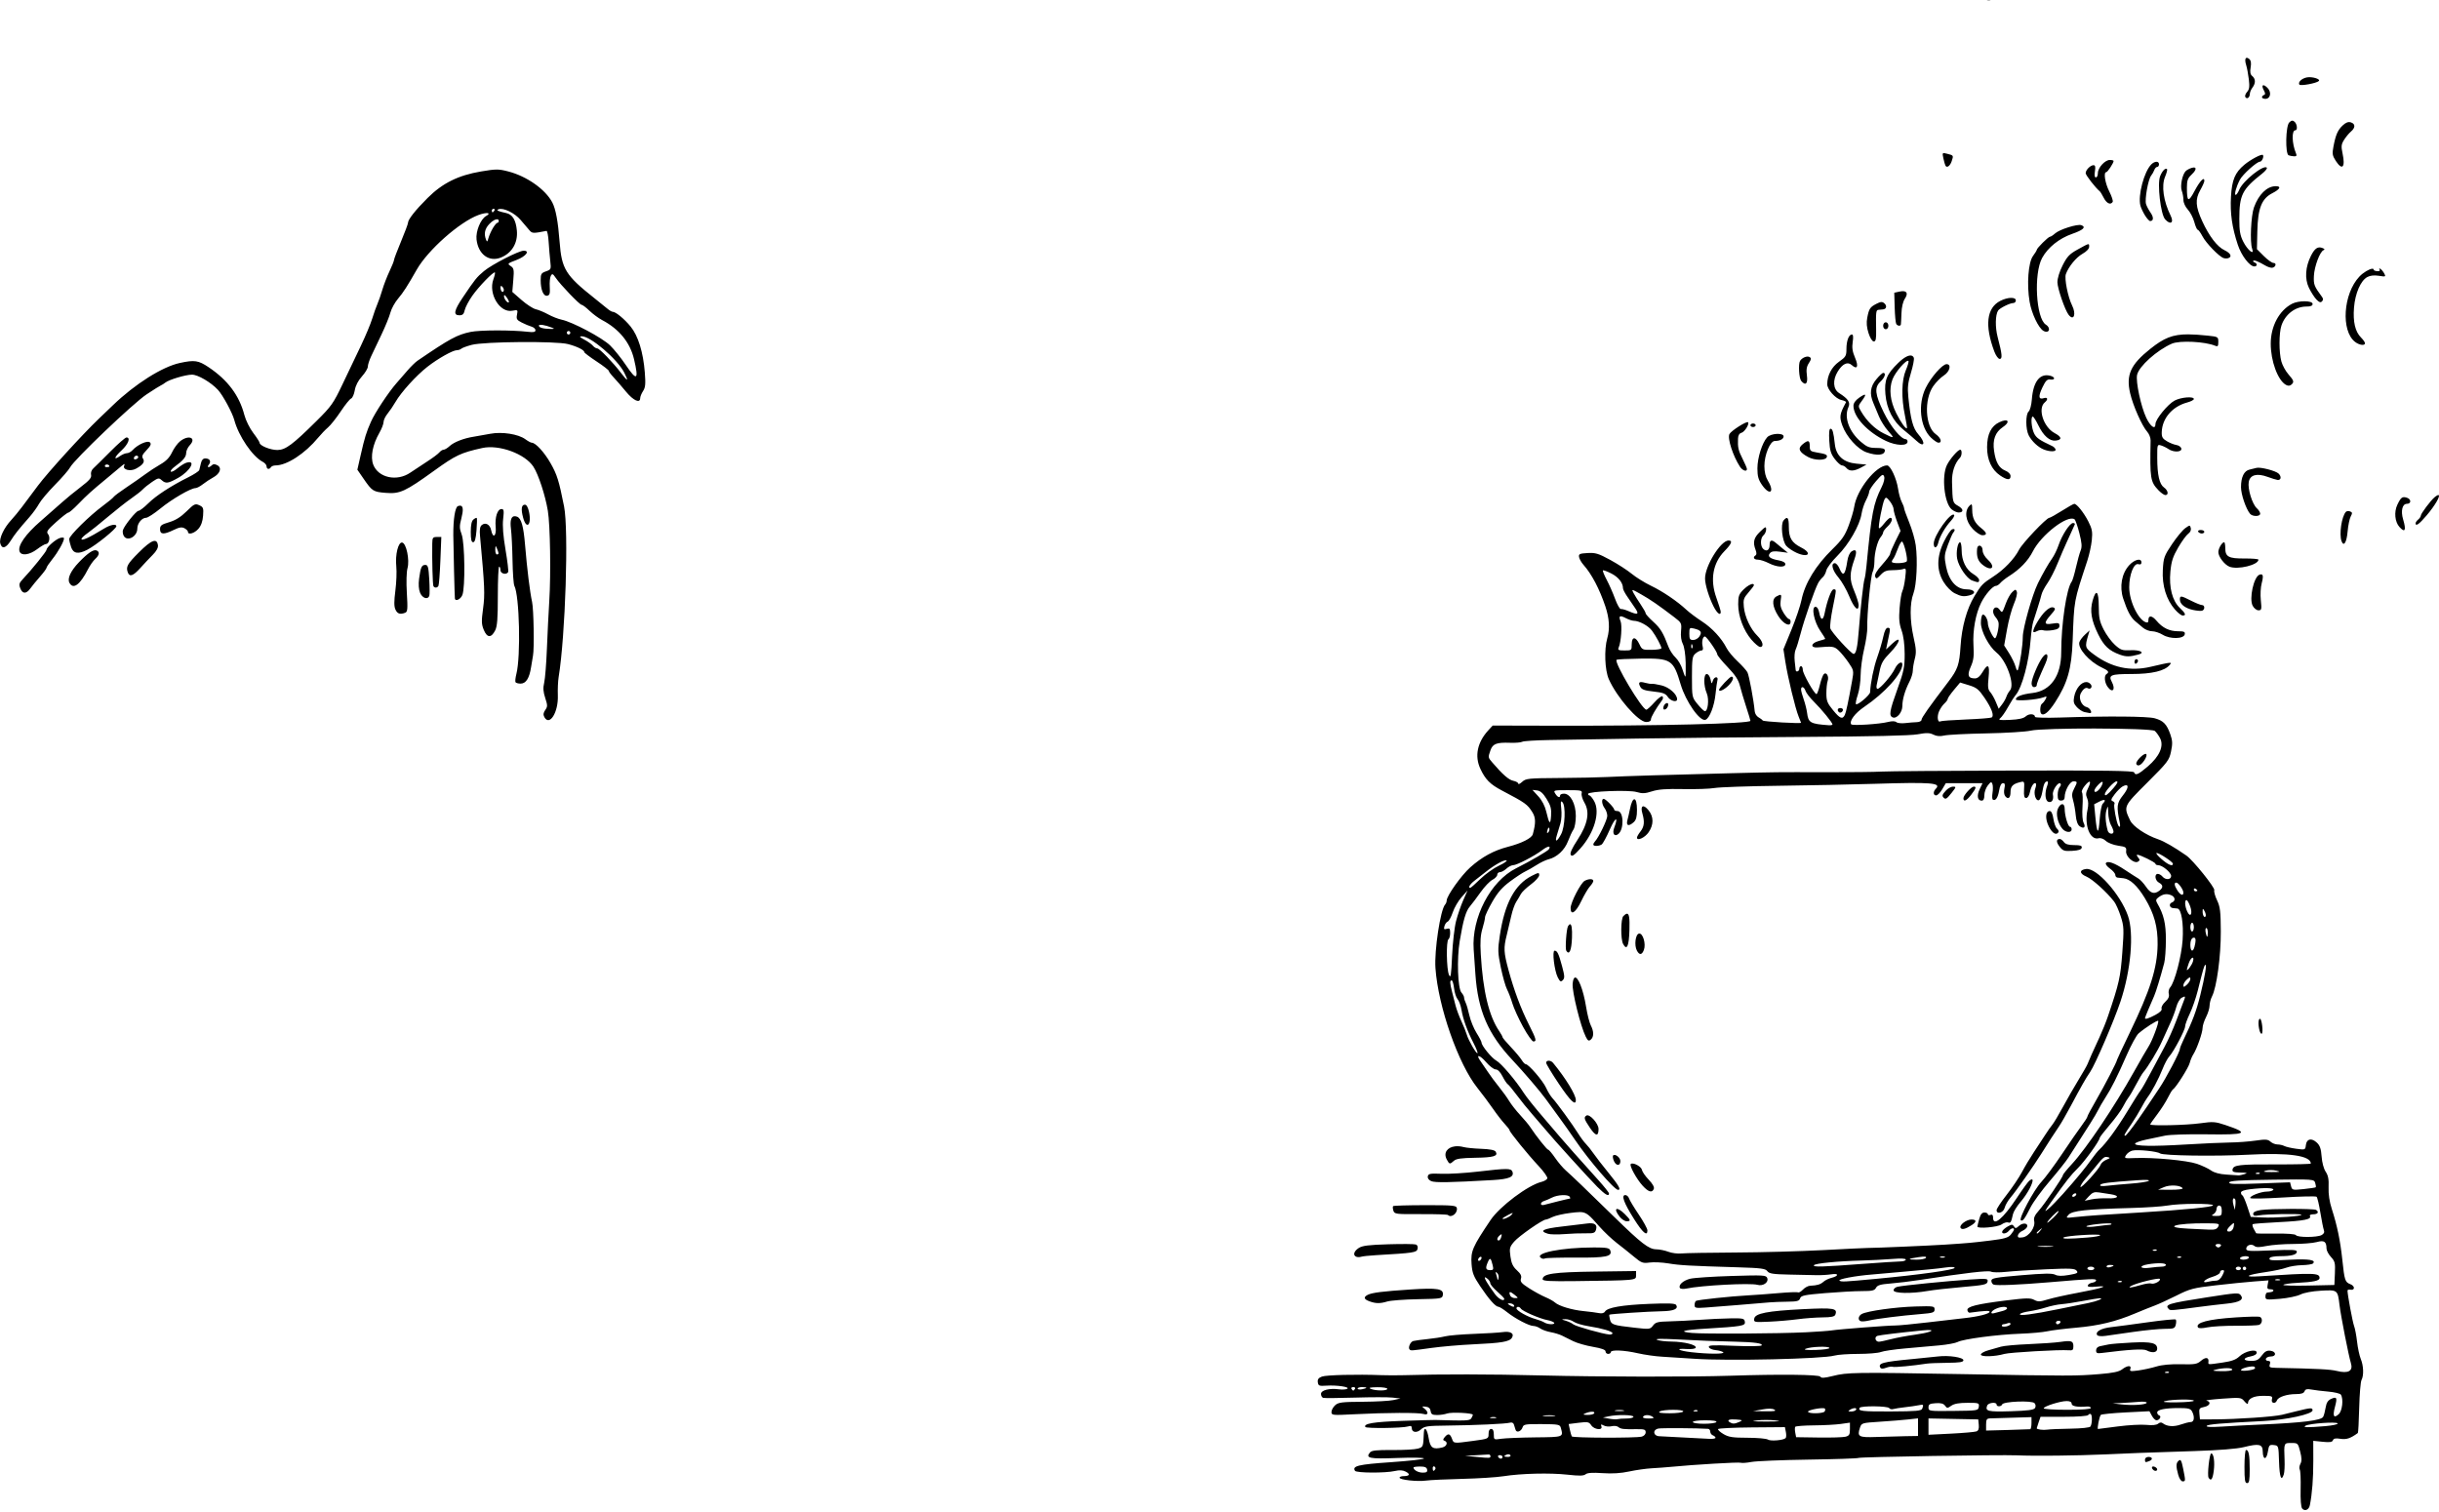 <?xml version="1.0" encoding="utf-8"?>
<svg xmlns="http://www.w3.org/2000/svg" version="1.1" viewBox="0 0 300 186">
	<title>Description of the image goes here.</title>
	<path d="m244.37 0c0.139 0.045 0.34 0.049 0.489 0zm32.005 7.108c-0.073-0.005-0.128 0.03-0.162 0.099-0.068 0.139-0.052 0.417 0.067 0.794 0.107 0.338 0.256 1.134 0.33 1.768 0.106 0.905 0.059 1.236-0.219 1.544-0.195 0.215-0.289 0.495-0.21 0.623 0.193 0.312 0.541 0.072 0.55-0.378 4e-3 -0.2 0.149-0.551 0.322-0.78 0.408-0.539 0.401-1.07-0.019-1.419-0.244-0.203-0.299-0.491-0.202-1.063 0.094-0.558 0.041-0.861-0.183-1.047-0.108-0.09-0.2-0.134-0.273-0.139zm7.377 2.413c-0.634 0.121-1.119 0.58-0.932 0.882 0.126 0.204 2.12-0.161 2.398-0.438 0.242-0.242-0.828-0.565-1.466-0.444zm-5.414 0.981c-0.088 0.061-0.063 0.274 0.117 0.609 0.194 0.363 0.199 0.513 0.017 0.573-0.135 0.045-0.245 0.17-0.245 0.279 0 0.108 0.187 0.197 0.415 0.197 0.637 0 0.793-0.82 0.258-1.355-0.272-0.272-0.473-0.363-0.561-0.303zm3.575 4.345c-0.099 0.015-0.202 0.087-0.335 0.22-0.44 0.44-0.505 3.864-0.076 4.037 0.148 0.06 0.448 0.116 0.667 0.125 0.299 0.013 0.36-0.077 0.242-0.359-0.508-1.217-0.554-2.845-0.081-2.845 0.303 0 0.223-0.78-0.108-1.055-0.116-0.096-0.21-0.138-0.309-0.124zm7.247 0.206c-0.311-0.099-0.614 0.012-0.989 0.361-0.621 0.577-0.876 1.155-1.152 2.606-0.171 0.898-0.134 1.123 0.284 1.769 0.799 1.234 1.2 0.799 0.835-0.908-0.187-0.878-0.161-1.122 0.183-1.673 0.221-0.355 0.601-0.814 0.844-1.019 0.567-0.479 0.564-0.954-6e-3 -1.135zm-50.175 3.821c-0.058 0.073-0.021 0.254 0.055 0.612 0.086 0.4 0.202 0.804 0.258 0.899 0.185 0.313 0.569 0.025 0.769-0.575 0.231-0.692 0.227-0.697-0.57-0.897-0.302-0.076-0.455-0.111-0.513-0.039zm39.346 0.19c-0.154-0.154-1.513 0.568-2.283 1.212-1.142 0.955-1.518 1.857-1.636 3.919-0.117 2.044 0.13 3.773 0.846 5.932 0.436 1.317 1.456 2.648 2.029 2.648 0.37 0 0.391-0.36 0.028-0.489-0.148-0.053-0.22-0.146-0.161-0.208 0.114-0.118 0.622 0.083 1.503 0.598 0.295 0.172 0.674 0.289 0.841 0.26 0.43-0.075 0.554-0.59 0.143-0.59-0.187 0-0.722-0.382-1.189-0.849l-0.848-0.848 0.05-2.212c0.064-2.814 0.533-4.003 1.844-4.672 0.967-0.493 1.141-0.872 0.394-0.86-1.062 0.017-2.076 1.015-2.652 2.609-0.369 1.021-0.514 4.282-0.226 5.078 0.326 0.902-0.567 0.185-1.101-0.883-0.379-0.758-0.476-1.323-0.475-2.756 2e-3 -2.97 0.345-3.655 2.809-5.597 0.401-0.316 0.657-0.646 0.569-0.734-0.396-0.396-2.936 1.634-3.377 2.697-0.148 0.358-0.348 0.652-0.444 0.652-0.213 0 0.055-0.979 0.508-1.855 0.338-0.654 2.082-2.225 2.469-2.225 0.249 0 0.533-0.653 0.359-0.827zm-18.815 0.612c-0.604 0-1.474 0.958-1.474 1.622 0 0.289-0.109 0.526-0.243 0.526-0.158 0-0.2-0.264-0.121-0.751 0.089-0.552 0.044-0.752-0.171-0.752-0.384 0-0.968 0.592-0.968 0.981 0 0.248 1.21 1.805 1.742 2.24 0.072 0.059 0.292 0.421 0.489 0.805 0.35 0.683 0.839 0.903 1.093 0.491 0.07-0.114-0.117-0.69-0.417-1.281-0.52-1.026-0.734-2.377-0.376-2.377 0.165 0 0.905-1.124 0.905-1.375 0-0.07-0.206-0.128-0.459-0.128zm5.728 0.226c-0.183 0.002-0.42 0.109-0.631 0.32-0.888 0.888-1.666 3.829-1.342 5.072 0.072 0.276 0.325 0.816 0.562 1.2 0.237 0.384 0.523 0.698 0.636 0.698 0.431 0 0.456-0.455 0.058-1.022-0.228-0.324-0.481-0.803-0.563-1.065-0.179-0.576 0.264-3.047 0.626-3.497 0.143-0.177 0.319-0.491 0.393-0.698 0.073-0.207 0.233-0.376 0.355-0.376 0.122 0 0.221-0.145 0.221-0.322 0-0.209-0.13-0.313-0.314-0.311zm4.704 0.713c-0.079-0.023-0.2-0.013-0.364 0.036-0.266 0.08-0.595 0.255-0.733 0.39-0.425 0.418-0.712 1.84-0.49 2.425 0.111 0.293 0.203 0.802 0.203 1.131 0 0.343 0.232 0.849 0.542 1.184 0.298 0.322 0.656 1.012 0.796 1.534 0.14 0.522 0.329 0.95 0.42 0.95 0.091 0 0.355 0.362 0.587 0.805 0.442 0.845 2.043 2.497 2.594 2.677 0.177 0.058 0.443 0.061 0.59 0.006 0.49-0.18 0.278-0.613-0.477-0.973-0.896-0.427-1.878-1.707-2.732-3.561-0.832-1.806-0.89-2.693-0.251-3.824 0.279-0.493 0.507-1.008 0.507-1.145 0-0.561-0.546 3.2e-5 -1.201 1.235-0.766 1.446-0.947 1.369-0.947-0.401 0-0.862 0.103-1.162 0.537-1.564 0.511-0.474 0.654-0.836 0.417-0.905zm-3.397 0.197c-0.197-0.197-0.575 0.183-0.85 0.856-0.377 0.925 0.059 4.703 0.615 5.317 0.658 0.727 1.113 0.423 0.678-0.453-0.885-1.782-1.156-3.671-0.687-4.786 0.192-0.456 0.301-0.876 0.243-0.934zm-205.47 0.048c-0.453 1.61e-4 -0.987 0.078-1.904 0.232-2.814 0.474-4.746 1.432-6.585 3.266-1.506 1.502-2.409 2.647-2.409 3.058 0 0.133-0.387 1.167-0.859 2.297-0.472 1.131-0.859 2.152-0.859 2.269 0 0.118-0.251 0.744-0.557 1.392-0.307 0.648-0.702 1.672-0.879 2.276-0.177 0.604-0.449 1.387-0.605 1.741-0.156 0.354-0.447 1.176-0.647 1.825-0.2 0.65-0.826 2.147-1.392 3.328-0.566 1.181-1.578 3.302-2.249 4.714-1.124 2.362-1.377 2.722-3.19 4.518-2.95 2.922-3.82 3.57-4.815 3.583-0.848 0.012-2.2-0.533-2.2-0.886 0-0.106-0.352-0.654-0.783-1.219-0.436-0.571-0.92-1.549-1.091-2.206-0.627-2.4-2.04-4.29-4.386-5.866-1.271-0.853-1.738-0.923-3.554-0.529-2.163 0.469-5.497 2.575-8.223 5.194-0.413 0.397-1.188 1.139-1.721 1.648-2.039 1.948-6.271 6.597-7.498 8.235-0.705 0.941-1.595 2.132-1.979 2.646-0.384 0.515-0.976 1.233-1.315 1.597-0.89 0.953-1.503 2.252-1.35 2.861 0.187 0.744 0.686 0.628 1.268-0.295 0.523-0.829 0.963-1.385 2.315-2.923 0.428-0.488 0.961-1.225 1.183-1.638 0.222-0.413 1.11-1.468 1.972-2.344 0.862-0.876 1.698-1.842 1.857-2.147 0.497-0.954 7.763-7.888 9.403-8.973 0.855-0.566 1.652-1.066 1.77-1.111 0.118-0.045 0.36-0.198 0.537-0.339 0.459-0.366 2.507-0.975 3.28-0.975 0.723 0 2.329 0.941 3.191 1.87 0.593 0.639 1.777 2.823 2.012 3.713 0.518 1.959 2.236 4.487 3.488 5.134 0.266 0.137 0.483 0.391 0.483 0.564 0 0.358 0.338 0.422 0.537 0.1 0.073-0.118 0.322-0.215 0.553-0.215 1.408 0 3.631-1.449 5.27-3.434 0.34-0.412 0.881-0.973 1.201-1.247 0.32-0.273 1.022-1.158 1.559-1.966 0.537-0.808 1.111-1.521 1.276-1.584 0.164-0.063 0.368-0.519 0.451-1.014 0.097-0.573 0.415-1.191 0.88-1.705 0.401-0.443 0.728-0.988 0.728-1.21-3.22e-4 -0.222 0.181-0.79 0.404-1.263 0.222-0.472 0.796-1.68 1.275-2.684 0.479-1.004 0.972-2.217 1.096-2.696 0.124-0.479 0.549-1.252 0.945-1.718 0.636-0.75 1.14-1.532 2.293-3.561 1.372-2.414 5.262-5.861 7.582-6.72 1.016-0.376 1.685-0.291 0.95 0.12-0.675 0.378-1.289 1.886-1.176 2.889 0.207 1.833 1.548 2.815 3.019 2.21 1.342-0.552 2.079-1.808 1.941-3.306-0.12-1.305-0.536-1.987-1.314-2.158-1.038-0.227-1.271-0.343-0.939-0.466 0.596-0.221 1.984 0.454 2.721 1.323 0.408 0.481 0.897 1.054 1.085 1.271 0.334 0.386 0.451 0.39 2.09 0.068 0.098-0.019 0.217 0.593 0.266 1.361 0.049 0.768 0.14 1.845 0.203 2.393 0.11 0.957 0.088 1.007-0.534 1.224-0.575 0.201-0.649 0.323-0.649 1.082 0 1.197 0.342 2.007 0.806 1.913 0.305-0.062 0.363-0.267 0.311-1.089-0.035-0.557 0.023-1.169 0.131-1.361 0.168-0.301 0.251-0.267 0.601 0.248 0.587 0.864 2.946 3.321 3.188 3.321 0.113 1.21e-4 0.548 0.329 0.966 0.731 0.418 0.402 1.117 0.918 1.553 1.147 2.091 1.099 3.441 2.754 3.926 4.81 0.612 2.598 0.357 2.759-1.05 0.662-0.537-0.8-1.388-1.858-1.892-2.352-0.963-0.944-4.64-2.897-5.963-3.168-0.413-0.085-1.159-0.378-1.658-0.651-0.499-0.274-1.181-0.557-1.516-0.631-0.335-0.074-1.123-0.584-1.751-1.133l-1.142-0.999 0.121-1.445c0.109-1.301 0.076-1.475-0.327-1.743-0.427-0.283-0.392-0.319 0.712-0.738 1.156-0.439 1.71-1.145 0.898-1.145-0.61 0-3.92 1.699-4.891 2.51-0.891 0.744-1.107 1.014-2.631 3.283-1.056 1.573-1.161 2.152-0.393 2.152 0.402 0 0.552-0.145 0.66-0.639 0.077-0.351 0.496-1.145 0.93-1.763 0.801-1.141 2.628-3.025 2.784-2.869 0.047 0.047-0.04 0.432-0.193 0.855-0.641 1.771 0.79 4.144 2.325 3.856 0.681-0.128 0.7-0.112 0.583 0.482-0.105 0.533-0.027 0.662 0.591 0.975 0.392 0.199 0.93 0.422 1.196 0.498s0.483 0.273 0.483 0.44c0 0.23-0.22 0.278-0.913 0.198-2.024-0.233-5.922-0.226-7.071 0.014-1.655 0.345-2.563 0.838-6.518 3.537-0.261 0.178-0.801 0.703-1.2 1.165-0.399 0.463-1.029 1.186-1.399 1.609-0.982 1.119-2.638 3.624-3.132 4.74-0.577 1.301-0.773 1.936-1.259 4.076l-0.414 1.821 0.772 1.121c1.049 1.524 1.178 1.605 2.735 1.73 1.732 0.139 2.37-0.154 5.944-2.73 2.648-1.909 3.274-2.204 5.912-2.788 2.07-0.458 5.278 0.719 6.3 2.312 0.62 0.966 1.454 3.52 1.767 5.41 0.29 1.755 0.386 7.754 0.176 11.096-0.088 1.397-0.219 4.037-0.291 5.868-0.072 1.831-0.223 3.715-0.335 4.187-0.153 0.645-0.121 1.112 0.128 1.874 0.298 0.91 0.298 1.063 0.004 1.482-0.236 0.337-0.268 0.578-0.115 0.864 0.635 1.187 1.739-0.582 1.662-2.664-0.027-0.738 0.017-1.748 0.098-2.244 0.834-5.089 1.247-18.08 0.668-21-0.625-3.153-0.86-3.908-1.656-5.308-0.768-1.352-1.848-2.53-2.319-2.53-0.114 0-0.469-0.193-0.789-0.428-0.866-0.638-2.882-0.948-4.33-0.668-0.655 0.127-1.561 0.287-2.015 0.357-1.226 0.189-2.439 0.662-2.972 1.158-0.26 0.242-0.587 0.44-0.727 0.44s-0.38 0.151-0.533 0.335c-0.153 0.184-0.817 0.681-1.476 1.104-0.659 0.423-1.6 1.045-2.091 1.382-1.647 1.132-3.946 0.635-4.564-0.986-0.365-0.958-0.075-2.459 0.757-3.914 0.282-0.493 0.513-1.09 0.513-1.325s0.223-0.702 0.496-1.036c0.273-0.334 0.709-0.978 0.97-1.431 0.688-1.194 2.54-3.239 3.903-4.308 1.313-1.029 3.146-2.062 3.659-2.062 0.184 0 0.426-0.084 0.539-0.186 0.112-0.102 0.687-0.313 1.278-0.469 1.536-0.406 10.359-0.478 11.837-0.096 1.111 0.287 2.013 0.734 2.013 0.998 0 0.079 0.677 0.589 1.503 1.134 0.827 0.545 1.503 1.067 1.503 1.16 0 0.093 0.269 0.453 0.597 0.801 0.328 0.347 1.014 1.139 1.523 1.759 0.901 1.097 1.745 1.483 1.745 0.798 0-0.181 0.159-0.572 0.353-0.869 0.288-0.44 0.328-0.863 0.215-2.301-0.194-2.479-0.824-4.511-1.748-5.639-0.772-0.942-1.83-1.813-2.203-1.813-0.111 0-0.401-0.169-0.644-0.376-0.243-0.207-0.99-0.811-1.66-1.342-3.489-2.768-3.973-3.555-4.223-6.871-0.19-2.505-0.478-4.061-0.902-4.864-0.853-1.617-3.141-3.225-5.425-3.813-0.598-0.154-0.971-0.231-1.425-0.231zm-0.363 4.828c0.125 0 0.168 0.097 0.095 0.215-0.073 0.118-0.175 0.215-0.227 0.215-0.052 0-0.095-0.096-0.095-0.215s0.102-0.215 0.227-0.215zm0.524 1.306c0.068 0.03 0.107 0.095 0.107 0.198 0 0.118-0.076 0.215-0.168 0.215-0.093 0-0.345 0.299-0.561 0.664-0.216 0.365-0.46 0.917-0.543 1.226-0.128 0.478-0.172 0.505-0.298 0.177-0.275-0.717-0.15-1.319 0.398-1.909 0.406-0.438 0.863-0.661 1.065-0.571zm194.77 0.708c-0.469-0.18-2.689 0.519-3.243 1.021-0.244 0.221-0.524 0.401-0.623 0.401-0.2 0-1.618 1.409-1.618 1.608 0 0.07-0.211 0.412-0.468 0.76-0.58 0.785-0.782 3.531-0.415 5.64 0.254 1.46 1.099 3.232 1.701 3.57 0.696 0.39 0.978-0.339 0.296-0.765-1.213-0.758-1.517-6.277-0.453-8.213 0.707-1.287 2.096-2.399 3.688-2.953 1.366-0.476 1.746-0.833 1.135-1.068zm0.795 2.346c-0.177 0.045-0.544 0.253-1.309 0.677-0.952 0.528-1.254 0.852-1.794 1.922-0.391 0.774-0.645 1.605-0.638 2.086 0.011 0.761 0.933 3.433 1.382 4 0.635 0.803 0.957-0.087 0.421-1.16-0.513-1.027-0.966-3.312-0.764-3.856 0.347-0.935 1.263-2.054 2.037-2.489 0.507-0.285 0.828-0.624 0.828-0.873 0-0.232 0.014-0.351-0.162-0.307zm28.883 0.473c-0.579-0.239-0.961 0.008-1.428 0.923-0.701 1.373-0.799 2.852-0.263 3.959 0.25 0.516 0.659 1.159 0.91 1.427 0.334 0.358 0.519 0.425 0.694 0.25 0.158-0.158 0.168-0.334 0.029-0.524-0.997-1.358-1.067-1.539-1.02-2.608 0.052-1.164 0.742-3.005 1.188-3.172 0.178-0.067 0.142-0.151-0.11-0.255zm6.967 2.508c-0.018 0.014-6e-3 0.058 0.037 0.128 0.089 0.143-0.024 0.222-0.289 0.202-0.239-0.018-0.434-0.095-0.434-0.172 0-0.095-0.069-0.134-0.184-0.127-0.344 0.021-1.093 0.449-1.583 0.969-1.987 2.107-2.289 6.655-0.533 8.027 0.522 0.408 1.226 0.503 1.226 0.166 0-0.118-0.217-0.43-0.483-0.694-0.722-0.717-1.008-1.931-0.868-3.681 0.142-1.769 0.821-3.329 1.64-3.767 0.358-0.191 0.847-0.243 1.426-0.15 0.827 0.132 0.868 0.115 0.656-0.281-0.124-0.232-0.337-0.49-0.472-0.574-0.074-0.046-0.121-0.06-0.139-0.046zm-231.04 2.148c0.038-0.014 0.097 0.024 0.185 0.111 0.131 0.131 0.202 0.35 0.157 0.486-0.107 0.32-0.395 0.031-0.395-0.395 0-0.121 0.016-0.187 0.054-0.202zm172.55 0.65c-0.141-0.016-0.323-0.002-0.542 0.047l-0.629 0.138 0.052 1.806c0.029 0.993 0.115 1.907 0.191 2.031 0.16 0.26 0.528 0.3 0.573 0.064 0.017-0.089 0.048-0.707 0.069-1.374 0.024-0.743 0.186-1.438 0.419-1.794 0.353-0.539 0.291-0.868-0.132-0.917zm-172.09 0.484c0.056 0.027 0.142 0.124 0.26 0.293 0.189 0.27 0.304 0.532 0.254 0.581-0.153 0.153-0.598-0.401-0.598-0.745 0-0.112 0.027-0.155 0.084-0.128zm185.26 0.333c-0.364 0.01-0.842 0.135-1.301 0.37-1.683 0.861-1.937 3.023-0.733 6.227 0.19 0.506 0.484 0.913 0.66 0.913 0.36 0 0.308-0.566-0.249-2.684-0.318-1.209-0.293-2.725 0.054-3.263 0.194-0.301 1.441-0.924 1.849-0.924 0.183 0 0.333-0.145 0.333-0.322 0-0.222-0.249-0.326-0.613-0.316zm36.152 0.418c-0.533-0.004-1.166 0.098-1.568 0.309-1.581 0.828-2.613 2.757-2.618 4.893-5e-3 2.146 0.868 4.52 1.868 5.08 0.254 0.142 0.469 0.138 0.65-0.012 0.391-0.325 0.343-0.504-0.349-1.292-0.341-0.388-0.727-1.092-0.858-1.564-0.31-1.115-0.308-3.494 4e-3 -4.423 0.468-1.396 1.707-2.341 3.073-2.341 0.534 0 0.762-0.096 0.762-0.322 0-0.214-0.432-0.323-0.965-0.327zm-52.11 0.099c-0.145 0.011-0.323 0.081-0.578 0.213-0.787 0.407-0.912 0.598-1.128 1.716-0.117 0.608-0.069 1.187 0.16 1.895 0.196 0.606 0.458 1.02 0.645 1.02 0.25 0 0.31-0.304 0.288-1.449-0.042-2.165-0.014-2.414 0.276-2.441 0.146-0.014 0.403-0.038 0.57-0.054 0.435-0.041 0.516-0.457 0.148-0.762-0.124-0.103-0.236-0.151-0.381-0.14zm0.573 2.483c-0.179 0-0.322 0.191-0.322 0.43s0.143 0.429 0.322 0.429c0.179 0 0.322-0.191 0.322-0.429s-0.143-0.43-0.322-0.43zm-165.18 0.336c0.297 0.047 0.7 0.16 1.122 0.327 0.353 0.139 0.314 0.167-0.215 0.158-0.879-0.015-1.396-0.168-1.396-0.411 0-0.1 0.191-0.12 0.488-0.074zm3.162 0.738c0.118 0 0.215 0.096 0.215 0.215s-0.097 0.215-0.215 0.215c-0.118 0-0.215-0.097-0.215-0.215 0-0.118 0.097-0.215 0.215-0.215zm199.25 0.413c-1.983-0.006-3.04 0.469-4.686 1.778-2.435 1.937-3.011 3.203-2.487 5.472 0.351 1.52 1.464 4.029 2.098 4.731 0.236 0.262 0.424 0.745 0.418 1.074-0.095 4.679-0.032 5.075 0.971 6.127 0.31 0.325 0.69 0.59 0.845 0.59 0.436 0 0.333-0.584-0.165-0.933-0.571-0.4-0.829-1.528-0.836-3.644-5e-3 -1.643 5e-3 -1.676 0.478-1.528 0.266 0.083 0.674 0.283 0.907 0.444 0.62 0.429 1.666 0.388 1.578-0.062-0.038-0.195-0.306-0.39-0.595-0.434-0.289-0.044-0.821-0.255-1.181-0.468-0.538-0.318-0.651-0.52-0.632-1.122 0.053-1.696 1.301-3.151 3.123-3.642 0.455-0.122 0.827-0.316 0.827-0.429 0-0.353-1.58-0.226-2.365 0.191-0.837 0.444-2.356 2.299-2.358 2.878-2e-3 0.755-0.608 0.347-1.134-0.763-0.655-1.383-1.31-4.447-1.127-5.277 0.231-1.052 2.424-3.022 4.271-3.835 0.953-0.42 4.101-0.266 5.344 0.26 0.309 0.131 0.376 0.046 0.376-0.477 0-0.622-0.031-0.64-1.32-0.774-0.923-0.096-1.687-0.152-2.348-0.154zm-41.394 0.016c-0.382 0-0.676 0.771-0.676 1.77 0 0.862-0.076 0.992-0.922 1.589-0.894 0.63-1.44 1.68-1.44 2.766 0 0.637 1.017 1.774 1.727 1.93 0.362 0.08 0.624 0.208 0.582 0.286-0.787 1.458-0.838 1.78-0.453 2.85 0.497 1.383 1.885 2.925 2.977 3.307 1.321 0.462 2.255 0.363 2.255-0.241 0-0.214-0.294-0.299-1.035-0.299-0.873 0-1.173-0.118-1.914-0.752-1.464-1.253-2.101-3.022-1.535-4.265 0.267-0.586-0.017-1.014-1.153-1.741-0.729-0.466-0.803-1.589-0.172-2.623 0.597-0.979 1.225-1.274 1.733-0.815 0.678 0.613 0.872 0.181 0.407-0.905-0.317-0.739-0.391-1.236-0.288-1.926 0.091-0.608 0.06-0.93-0.092-0.93zm-156.24 0.224c1.08-0.023 4.38 2.795 5.235 4.472 0.56 1.097 0.434 1.132-0.352 0.097-1.026-1.351-2.689-3.076-2.966-3.076-0.146 0-0.391-0.151-0.544-0.337-0.154-0.185-0.624-0.519-1.046-0.742-0.586-0.31-0.663-0.408-0.326-0.415zm163.6 2.385c-0.345-0.12-0.946 0.19-1.66 0.884-1.435 1.395-1.728 2.109-1.582 3.852 0.154 1.831 0.941 3.355 2.288 4.431 0.535 0.427 1.203 0.996 1.485 1.264 1.022 0.973 1.244 0.325 0.265-0.772-0.65-0.728-0.949-1.851-1.22-4.582-0.115-1.156-0.051-1.742 0.324-2.977 0.257-0.846 0.415-1.672 0.353-1.835-0.053-0.137-0.139-0.225-0.254-0.265zm-12.563 0.17c-0.296-0.183-0.931 0.069-1.176 0.466-0.233 0.376-0.132 2.139 0.141 2.468 0.53 0.639 0.839 0.348 0.7-0.661-0.099-0.719-0.038-1.104 0.241-1.53 0.298-0.455 0.317-0.604 0.094-0.742zm12.154 0.48c0.064 0.064-0.08 0.573-0.319 1.131-0.528 1.233-0.572 3.409-0.112 5.581 0.173 0.819 0.284 1.52 0.246 1.558-0.139 0.139-0.747-0.71-1.308-1.829-0.762-1.521-0.926-2.985-0.469-4.183 0.344-0.9 1.727-2.492 1.962-2.257zm4.689 0.391c-0.513 0-1.923 1.611-2.573 2.94-0.977 1.997-0.685 4.79 0.636 6.082 0.361 0.353 0.783 0.642 0.938 0.642 0.495 0 0.302-0.6-0.341-1.058-1.289-0.918-1.454-4.253-0.292-5.909 0.336-0.479 0.917-1.064 1.291-1.3 0.746-0.471 0.972-1.396 0.342-1.396zm-7.789 1.074c-0.11 0-0.496 0.36-0.859 0.801-0.738 0.895-0.845 1.757-0.36 2.896 0.165 0.388 0.479 1.14 0.698 1.671s0.723 1.329 1.12 1.772c0.848 0.945 0.784 0.978-0.569 0.291-1.067-0.542-2.048-1.494-2.731-2.649-0.408-0.691-0.408-0.695 0.082-1.359 0.625-0.846 0.508-0.963-0.359-0.357-0.426 0.297-0.684 0.662-0.686 0.969-0.01 1.374 1.719 3.249 3.997 4.335 1.261 0.601 2.656 0.647 2.656 0.088 0-0.164-0.093-0.299-0.207-0.299-0.592 0-1.865-1.547-2.723-3.309-1.084-2.226-1.171-3.052-0.398-3.777 0.536-0.503 0.715-1.074 0.338-1.074zm20.551 0.355c-1.288-0.337-2.107 0.714-2.273 2.915-0.051 0.679-0.226 1.339-0.389 1.476-0.39 0.324-0.387 2.188 5e-3 2.942 0.381 0.733 1.153 1.458 1.846 1.734 0.754 0.301 1.556 0.294 1.454-0.012-0.046-0.139-0.224-0.318-0.394-0.398-1.593-0.746-1.965-1.006-2.243-1.564-0.332-0.666-0.442-2.086-0.159-2.071 0.089 0.005 0.399 0.497 0.69 1.094 0.624 1.28 1.388 1.949 2.127 1.86 0.809-0.097 0.759-0.446-0.133-0.923-1.377-0.735-2.112-3.029-1.211-3.777 0.434-0.36 0.366-0.675-0.113-0.523-0.653 0.207-0.709-0.209-0.177-1.323 0.398-0.834 0.586-1.02 0.97-0.966 0.621 0.087 0.621-0.302 0-0.464zm-5.605 5.495c-0.169 0.021-0.395 0.09-0.67 0.221-1.01 0.482-1.495 1.467-1.504 3.055-8e-3 1.552 0.554 2.781 1.596 3.489 0.867 0.589 1.292 0.615 1.292 0.08 0-0.247-0.254-0.508-0.655-0.674-0.774-0.321-1.167-1.014-1.372-2.419-0.199-1.37 0.137-2.291 1.07-2.926 0.745-0.507 0.75-0.889 0.243-0.827zm-31.579 0.224c-0.168-0.168-2.063 1.037-2.286 1.454-0.272 0.508 0.438 2.706 1.296 4.015 0.315 0.48 0.858 0.662 0.858 0.288 0-0.107-0.237-0.663-0.526-1.235-0.534-1.056-0.617-1.42-0.573-2.51 0.016-0.404 0.161-0.646 0.428-0.716 0.389-0.102 1.004-1.095 0.802-1.297zm0.619 0.154c-0.177 0-0.322 0.097-0.322 0.215 0 0.118 0.145 0.215 0.322 0.215 0.177 0 0.322-0.096 0.322-0.215 0-0.118-0.145-0.215-0.322-0.215zm9.527 0.644c-0.155 0-0.207 0.499-0.152 1.473 0.068 1.203 0.193 1.616 0.679 2.255 0.328 0.43 0.724 0.782 0.881 0.782 0.157 0 0.405 0.145 0.552 0.322 0.352 0.424 0.938 0.407 1.782-0.05l0.687-0.372-1.233-0.114c-1.599-0.147-2.503-0.957-2.661-2.383-0.165-1.49-0.284-1.913-0.536-1.913zm-6.611 0.634c-0.449 0.024-0.953 0.168-1.177 0.415-0.622 0.687-1.203 2.535-1.203 3.826 0 0.969 0.116 1.389 0.566 2.038 0.953 1.375 1.597 0.912 0.723-0.52-0.281-0.46-0.429-1.083-0.43-1.803-2e-3 -1.379 0.708-3.087 1.28-3.087 0.631 0 1.081-0.233 1.081-0.56 0-0.236-0.393-0.333-0.841-0.309zm-202.99 0.439c-0.144 0-1.038 0.783-1.986 1.739-0.949 0.957-1.892 1.889-2.096 2.073-0.217 0.195-0.329 0.521-0.27 0.784 0.08 0.355-0.196 0.678-1.303 1.524-0.773 0.591-1.763 1.4-2.2 1.798-0.437 0.398-1.641 1.457-2.676 2.352-1.903 1.646-2.882 3.059-2.611 3.766 0.212 0.553 1.212 0.419 2.145-0.286 0.464-0.351 0.958-0.641 1.097-0.644 0.392-0.009 0.567-0.844 0.256-1.22-0.238-0.286-0.094-0.499 1.002-1.485 0.704-0.633 1.376-1.154 1.494-1.159 0.118-0.005 0.658-0.468 1.2-1.029 1.101-1.139 1.654-1.638 3.525-3.179 0.709-0.584 1.337-1.11 1.396-1.169 0.059-0.059 0.279-0.242 0.488-0.406 0.333-0.261 0.364-0.255 0.249 0.045-0.18 0.468 0.781 0.699 1.44 0.346 0.876-0.469 1.147-0.848 0.89-1.242-0.184-0.281-0.096-0.495 0.434-1.051 0.508-0.533 0.606-0.758 0.414-0.95-0.281-0.281-1.514 0.267-2.135 0.95-0.188 0.207-0.499 0.376-0.69 0.376-0.192 0-0.569 0.155-0.84 0.344-0.85 0.595-0.744 0.164 0.167-0.679 0.841-0.778 1.155-1.598 0.611-1.598zm7.916 0.052c-0.272-0.112-0.779-0.009-1.301 0.401-0.317 0.249-0.769 0.864-1.005 1.367-0.306 0.651-0.721 1.081-1.44 1.492-0.555 0.318-1.396 0.867-1.869 1.221-0.472 0.354-1.506 1.075-2.298 1.602-0.791 0.527-1.499 1.056-1.572 1.175-0.073 0.119-0.679 0.619-1.345 1.111-1.64 1.211-4.125 3.664-4.125 4.07 0 0.181 0.106 0.634 0.236 1.006 0.275 0.79 0.88 0.888 1.976 0.321 1.095-0.566 3.586-2.581 3.586-2.901 0-0.325-0.738-0.186-1.503 0.282-1.877 1.15-2.792 1.569-2.792 1.278 0-0.098 0.329-0.409 0.731-0.691s1.537-1.193 2.523-2.026c0.986-0.832 2.276-1.847 2.866-2.255 0.591-0.408 1.231-0.911 1.423-1.119 0.192-0.208 0.711-0.623 1.153-0.923 0.731-0.496 0.836-0.515 1.171-0.212 0.503 0.455 0.807 0.412 2.051-0.295 1.497-0.85 2.238-2.245 0.981-1.846-0.246 0.078-0.74 0.389-1.099 0.69-0.359 0.302-0.72 0.481-0.804 0.397-0.083-0.083 0.137-0.361 0.49-0.617 1.037-0.752 1.397-1.187 1.397-1.686 0-0.258 0.203-0.686 0.452-0.951 0.424-0.451 0.388-0.779 0.117-0.891zm198.95 0.411c-0.135-0.033-0.357 0.097-0.705 0.383-0.619 0.508-0.422 0.957 0.685 1.557 0.809 0.439 2.156 0.447 2.298 0.014 0.097-0.296-0.1-0.386-1.29-0.584-0.719-0.119-0.805-0.202-0.805-0.768 0-0.371-0.048-0.568-0.184-0.601zm18.691 1.04c-0.276 0-1.246 1.114-1.626 1.868-0.692 1.372-0.332 4.75 0.584 5.482 0.256 0.204 0.628 0.373 0.828 0.376 0.657 0.009 0.643-0.422-0.026-0.802-0.697-0.397-0.703-0.419-0.769-2.951-0.032-1.213 0.328-2.302 0.989-2.995 0.242-0.254 0.256-0.977 0.02-0.977zm-224.44 0.763c0.113-0.053 0.243-0.042 0.313 0.07 0.067 0.108-0.024 0.251-0.2 0.319-0.176 0.068-0.321 0.035-0.321-0.072 0-0.146 0.095-0.263 0.208-0.317zm8.587 0.311c-0.276 0-0.456 0.196-0.542 0.591-0.071 0.325-0.164 0.703-0.205 0.84-0.041 0.137-0.637 0.53-1.324 0.873-2.149 1.073-4.001 2.278-4.956 3.226-0.506 0.502-1.043 0.913-1.193 0.913-0.278 0-1.721 1.781-1.914 2.362-0.059 0.177-0.02 0.491 0.086 0.698 0.407 0.792 1.681 0.129 1.681-0.875 0-0.639 0.56-1.326 1.08-1.326 0.203 0 0.998-0.516 1.768-1.147 1.395-1.144 3.736-2.503 4.308-2.503 0.166 0 0.577-0.216 0.913-0.481 0.336-0.265 0.896-0.634 1.245-0.821 0.865-0.464 1.122-1.191 0.533-1.507-0.321-0.172-0.509-0.173-0.679-0.003-0.351 0.351-0.671 0.283-0.371-0.078 0.324-0.39 0.114-0.761-0.43-0.761zm-12.023 0.758c0.118 0.027 0.221 0.108 0.221 0.221 0 0.052-0.151 0.095-0.335 0.095-0.184 0-0.274-0.098-0.2-0.218 0.061-0.099 0.195-0.125 0.313-0.098zm218.88 0.101c-1.357 0-3.734 2.993-4.043 5.091-0.066 0.448-0.373 1.489-0.683 2.314-0.461 1.228-0.822 1.753-1.995 2.899-2.066 2.017-3.405 4.221-3.813 6.275-0.134 0.674-0.687 2.309-1.23 3.633l-0.986 2.408 0.234 1.52c0.292 1.895 1.234 5.788 1.634 6.754 0.165 0.398 0.3 0.742 0.3 0.763 0 0.136-4.619-0.133-4.714-0.275-0.065-0.096-0.303-0.277-0.529-0.4-0.227-0.124-0.433-0.454-0.458-0.733-0.123-1.366-0.694-4.423-0.898-4.803-0.127-0.236-0.675-0.846-1.219-1.355-0.543-0.509-1.145-1.234-1.336-1.611-0.615-1.212-1.788-2.481-3.043-3.294-0.673-0.436-1.531-1.079-1.907-1.428-1.143-1.063-2.892-2.249-4.363-2.957-0.768-0.37-1.831-1.03-2.362-1.467-0.531-0.437-1.72-1.206-2.64-1.707-1.458-0.794-1.818-0.903-2.791-0.847-0.982 0.057-1.109 0.117-1.046 0.494 0.039 0.236 0.288 0.671 0.551 0.966 0.991 1.109 1.96 2.951 2.683 5.101 0.492 1.464 0.571 2.754 0.238 3.914-0.4 1.395-0.306 3.926 0.188 5.042 0.986 2.23 3.631 5.266 4.589 5.268 0.386 8.05e-4 0.59-0.112 0.59-0.325 0-0.278 0.625-1.35 1.388-2.38 0.114-0.154 0.129-0.357 0.032-0.451-0.096-0.094-0.541 0.239-0.988 0.741-0.447 0.502-0.896 0.907-0.998 0.901-0.543-0.036-3.988-5.813-3.661-6.14 0.059-0.058 1.396-0.123 2.972-0.144 3.739-0.05 4.012 0.127 4.917 3.183 0.625 2.111 2.378 4.602 3.055 4.342 0.498-0.191 1.076-1.678 1.229-3.161 0.079-0.768 0.183-1.529 0.232-1.691 0.154-0.514-0.386-0.496-0.551 0.018-0.151 0.47-0.164 0.463-0.298-0.152-0.079-0.365-0.279-0.644-0.46-0.644-0.405 0-0.406 1.426 0 2.374 0.319 0.748 0.129 2.32-0.265 2.189-0.134-0.045-0.539-0.447-0.9-0.894-0.649-0.802-0.657-0.844-0.657-3.314 0-2.236 0.046-2.542 0.429-2.871 0.236-0.203 0.561-0.372 0.721-0.376 0.201-0.005 0.251-0.17 0.161-0.527-0.135-0.54 0.019-1.198 0.28-1.198 0.208 0 1.522 1.889 1.522 2.189 0 0.134 0.571 0.839 1.27 1.567 0.925 0.963 1.334 1.581 1.506 2.273 0.13 0.523 0.476 1.687 0.77 2.587 0.294 0.9 0.534 1.69 0.534 1.756 0 0.352-11.339 0.634-24.28 0.602l-7.424-0.018-0.54 0.589c-1.352 1.473-1.702 3.167-0.977 4.725 0.615 1.321 1.203 1.915 2.646 2.673 2.904 1.526 3.145 1.697 3.758 2.683 0.414 0.665 0.426 1.325 0.049 2.698-0.134 0.489-1.354 1.106-3.062 1.549-1.741 0.451-3.186 1.239-4.626 2.522-1.116 0.995-2.907 3.515-2.907 4.091 0 0.156-0.086 0.376-0.19 0.488-0.578 0.619-1.345 5.662-1.19 7.826 0.341 4.751 2.809 11.797 5.161 14.732 0.577 0.721 1.437 1.872 1.909 2.557 0.472 0.686 1.125 1.529 1.449 1.873 0.325 0.345 0.591 0.691 0.592 0.771 2e-3 0.221 2.256 2.998 3.577 4.405 0.647 0.69 1.13 1.378 1.072 1.529-0.058 0.151-0.379 0.342-0.713 0.423-1.656 0.403-5.132 3.009-6.267 4.697-2.231 3.318-2.451 3.828-2.338 5.409 0.078 1.087 0.242 1.512 1.051 2.718 1.083 1.617 1.895 2.534 2.247 2.539 0.131 2e-3 0.614 0.303 1.074 0.669 1.01 0.806 2.716 1.696 3.249 1.696 0.214 0 0.585 0.137 0.824 0.304 0.239 0.167 0.816 0.373 1.282 0.457 0.466 0.084 1.089 0.273 1.385 0.419 0.295 0.146 0.924 0.458 1.396 0.692 0.472 0.234 1.56 0.545 2.416 0.692 1.07 0.183 1.557 0.361 1.557 0.569 0 0.166 0.145 0.303 0.322 0.303 0.177 0 0.322-0.096 0.322-0.215 0-0.319 1.623-0.253 3.328 0.136 0.827 0.189 2.18 0.38 3.006 0.425 0.827 0.045 2.614 0.159 3.972 0.254 4.099 0.286 15.775 0.018 17.216-0.395 0.391-0.112 1.696-0.204 2.9-0.204 1.204 0 2.46-0.104 2.793-0.232s1.667-0.326 2.966-0.44c1.299-0.114 3.183-0.282 4.187-0.373 1.004-0.091 2.04-0.282 2.303-0.424 0.664-0.359 4.85-0.912 7.682-1.014 1.299-0.047 2.797-0.182 3.329-0.3 0.531-0.118 2.126-0.316 3.543-0.44 2.803-0.245 4.872-0.745 7.264-1.754 0.847-0.357 1.926-0.791 2.399-0.965 0.472-0.173 1.68-0.727 2.684-1.23 1.681-0.843 2.062-0.943 4.832-1.263 1.653-0.191 3.791-0.406 4.75-0.478l1.744-0.131-0.105 0.549c-0.088 0.459-0.025 0.549 0.385 0.549 0.45 0 0.426 0.287-0.029 0.349-0.108 0.015-0.293 0.039-0.411 0.054s-0.215 0.227-0.215 0.471c0 0.425 0.075 0.438 1.772 0.294 0.974-0.083 2.11-0.319 2.523-0.524 0.455-0.226 1.455-0.413 2.534-0.474 2.052-0.115 2.057-0.111 2.282 1.763 0.16 1.331 1.123 6.249 1.394 7.117 0.312 1.001-0.29 1.347-1.728 0.992-0.805-0.198-2.358-0.278-7.446-0.381-0.815-0.017-0.908-0.068-0.791-0.438 0.095-0.3 0.033-0.419-0.221-0.419-0.195 0-0.314-0.121-0.264-0.268 0.05-0.148 0.323-0.27 0.608-0.272 0.724-6e-3 0.675-0.622-0.057-0.707-0.435-0.05-0.693 0.094-1.06 0.591-0.394 0.533-0.64 0.657-1.304 0.657-1.026 0-1.07-0.363-0.067-0.551 0.467-0.088 0.752-0.264 0.752-0.467 0-0.503-1.452-0.185-2.133 0.467-0.419 0.402-0.944 0.594-2.06 0.755-1.902 0.275-1.777 0.284-1.742-0.128 0.045-0.537-0.371-0.567-0.947-0.067-0.453 0.393-0.759 0.443-2.454 0.403-1.245-0.03-2.32 0.07-3.01 0.281-0.591 0.18-1.581 0.396-2.202 0.481-0.982 0.134-1.111 0.11-0.997-0.188 0.181-0.472-0.373-0.442-1.013 0.055-0.376 0.292-1.11 0.446-2.767 0.582-2.913 0.239-3.567 0.239-17.071 2e-3 -13.163-0.232-13.923-0.22-15.755 0.233-1.051 0.26-1.405 0.279-1.528 0.08-0.161-0.261-4.99-0.31-11.062-0.113-4.923 0.16-15.932 0.143-23.191-0.035-6.467-0.159-12.321-0.17-16.964-0.031-0.827 0.025-2.083 0.022-2.792-5e-3 -2.991-0.116-6.764-0.025-7.295 0.177-0.424 0.161-0.554 0.343-0.504 0.701 0.061 0.431 0.172 0.475 1.035 0.416 1.274-0.088 2.95 0.158 2.59 0.381-0.151 0.093-0.611 0.124-1.022 0.069-1.182-0.159-2.212 0.106-2.212 0.57 0 0.218 0.121 0.434 0.269 0.479 0.148 0.045 1.911 0.031 3.919-0.03 2.008-0.062 4.085-0.063 4.617-2e-3l0.966 0.111-0.859 0.192c-0.472 0.106-2.178 0.2-3.789 0.21-2.564 0.016-2.986 0.07-3.382 0.428-0.249 0.225-0.452 0.599-0.452 0.831 0 0.406 0.11 0.416 2.845 0.275 3.925-0.204 7.903-0.218 8.482-0.031 0.59 0.191 0.658-0.224 0.107-0.661-0.345-0.274-0.332-0.293 0.161-0.238 0.37 0.041 0.558 0.21 0.606 0.543 0.056 0.392 0.205 0.483 0.791 0.483 0.397 0 0.946-0.083 1.22-0.184 0.535-0.198 3.183-0.068 3.178 0.156-2e-3 0.074-0.09 0.273-0.197 0.441-0.185 0.292-0.612 0.311-4.417 0.196-0.236-7e-3 -2.099 0.045-4.14 0.115-3.423 0.118-4.723 0.336-4.468 0.749 0.122 0.198 4.587 0.143 5.241-0.065 0.347-0.11 0.468-0.06 0.468 0.195 0 0.55 0.623 0.639 1.138 0.162 0.419-0.387 0.777-0.44 3.156-0.465 3.451-0.035 7.303-0.212 7.785-0.357 0.228-0.069 0.419 0.019 0.483 0.223 0.059 0.185 0.151 0.48 0.206 0.656 0.128 0.41 0.704 0.194 0.869-0.325 0.112-0.353 0.368-0.394 2.353-0.379 2.076 0.016 2.236 0.048 2.349 0.47 0.308 1.147 0.369 1.124-3.147 1.163-1.801 0.02-3.685 0.097-4.187 0.17-0.907 0.133-0.913 0.13-0.913-0.535 0-0.451-0.105-0.669-0.322-0.669-0.21 0-0.322 0.21-0.322 0.606 0 0.6-0.018 0.608-1.903 0.859-2.468 0.329-2.37 0.339-2.606-0.283-0.238-0.627-0.477-0.675-0.886-0.18-0.23 0.278-0.236 0.377-0.026 0.447 0.456 0.153 0.296 0.684-0.247 0.82-1.173 0.294-1.509 0.068-1.701-1.141-0.18-1.134-0.558-1.544-0.595-0.644-0.07 1.725-0.074 1.735-0.732 1.932-0.354 0.106-1.766 0.184-3.138 0.174-1.952-0.015-2.551 0.05-2.756 0.298-0.586 0.706-0.055 0.814 3.345 0.682 1.816-0.071 3.301-0.046 3.301 0.055 0 0.101-1.837 0.309-4.083 0.463-4.005 0.274-4.775 0.459-4.405 1.058 0.169 0.274 3.752 0.291 4.904 0.024 0.572-0.133 0.976-0.109 1.339 0.08 0.592 0.307 0.477 0.55-0.261 0.55-0.276 0-0.501 0.086-0.501 0.19 0 0.269 2.17 0.507 3.266 0.358 0.507-0.069 2.515-0.164 4.464-0.211 1.949-0.047 4.22-0.193 5.046-0.324 2.191-0.346 5.734-0.431 7.902-0.189 1.434 0.16 1.966 0.148 2.206-0.051 0.221-0.183 0.847-0.226 2.083-0.14 1.197 0.083 2.251 0.018 3.27-0.203 0.827-0.179 2.083-0.357 2.792-0.396 0.709-0.039 1.771-0.118 2.362-0.176 2.79-0.272 8.322-0.599 8.566-0.506 0.15 0.057 0.748 0.014 1.329-0.096 0.581-0.11 3.738-0.24 7.015-0.288 3.277-0.048 6.046-0.142 6.154-0.208 0.201-0.124 17.526-0.408 19.454-0.319 2.159 0.1 7.392 0.044 10.951-0.117 3.914-0.177 3.84-0.175 10.951-0.408 3.037-0.1 5.196-0.273 6.044-0.485 1.877-0.469 2.308-0.368 2.32 0.546 0.015 1.055 0.462 1.065 0.63 0.013 0.129-0.805 0.191-0.875 0.727-0.813 0.586 0.068 0.586 0.068 0.647 2.054 0.059 1.904 0.285 2.494 0.589 1.537 0.078-0.247 0.119-1.044 0.09-1.772-0.083-2.097-0.092-2.074 0.829-2.074 0.801 0 0.824 0.023 1.09 1.058 0.203 0.792 0.21 1.171 0.03 1.508-0.132 0.247-0.169 0.566-0.081 0.708 0.088 0.142 0.137 1.212 0.108 2.378-0.032 1.319 0.039 2.229 0.188 2.409 0.319 0.385 0.834 0.164 0.948-0.407 0.28-1.399 0.428-3.311 0.423-5.478l-6e-3 -2.442 1.152 0.119c0.881 0.091 1.179 0.047 1.269-0.188 0.086-0.225 0.333-0.273 0.926-0.178 0.73 0.117 1.235-0.051 2.137-0.713 0.051-0.037 0.126-1.431 0.167-3.098 0.042-1.667 0.17-3.205 0.284-3.42 0.298-0.557 0.257-1.75-0.09-2.592-0.164-0.398-0.369-1.352-0.456-2.12-0.087-0.768-0.251-1.637-0.366-1.933-0.178-0.457-0.809-3.848-0.811-4.358 0-0.094 0.158-0.142 0.353-0.108 0.58 0.104 0.584-0.454 4e-3 -0.675-0.657-0.25-0.726-0.459-0.995-3.02-0.243-2.31-0.632-4.193-1.289-6.227-0.296-0.919-0.432-1.836-0.398-2.684 0.04-0.973-0.047-1.439-0.357-1.905-0.242-0.364-0.447-1.128-0.5-1.865-0.069-0.949-0.208-1.359-0.583-1.711-0.655-0.616-1.263-0.484-1.353 0.293-0.069 0.601-0.08 0.605-1.181 0.457-0.611-0.083-1.274-0.236-1.473-0.34-0.199-0.105-0.578-0.19-0.842-0.19-0.264 0-0.651-0.154-0.86-0.343-0.323-0.292-0.599-0.312-1.842-0.13-0.804 0.118-2.236 0.223-3.18 0.233-0.945 0.011-3.361 0.12-5.368 0.243-4.111 0.251-6.364 0.212-6.262-0.109 0.037-0.118 0.64-0.336 1.34-0.484 0.7-0.148 1.755-0.37 2.345-0.494 0.594-0.124 2.864-0.197 5.085-0.163 4.963 0.075 5.372-0.124 2.345-1.139-1.255-0.421-1.525-0.44-3.114-0.218-1.714 0.24-6.142 0.34-6.142 0.14 0-0.057 0.388-0.612 0.862-1.235 0.474-0.622 1.062-1.542 1.307-2.043s0.526-0.961 0.624-1.022c0.369-0.228 1.923-2.681 2.066-3.261 0.082-0.332 0.283-0.812 0.448-1.066 0.437-0.675 1.137-2.674 1.137-3.248 0-0.272 0.193-0.874 0.429-1.337 0.236-0.463 0.429-1.092 0.429-1.398 0-0.306 0.135-0.817 0.299-1.136 0.577-1.118 1.097-4.956 1.083-7.988-0.012-2.48-0.079-3.036-0.464-3.845-0.247-0.52-0.4-1.076-0.339-1.235 0.116-0.303-2.61-3.69-3.431-4.26-1.501-1.044-2.732-1.753-3.486-2.008-1.492-0.505-3.08-1.576-3.43-2.313-0.827-1.743-0.84-1.716 2.102-4.651 2.53-2.524 2.7-2.748 2.928-3.842 0.198-0.956 0.182-1.331-0.092-2.109-0.44-1.246-0.852-1.67-1.913-1.965-0.891-0.248-5.768-0.286-11.669-0.091-1.683 0.056-3.06 0.02-3.06-0.08 0-0.387-0.723-0.437-1.12-0.078-0.293 0.265-0.865 0.395-1.955 0.444-1.312 0.059-1.488 0.027-1.187-0.217 0.195-0.157 0.618-0.766 0.94-1.352 0.322-0.586 0.75-1.258 0.952-1.495 0.784-0.919 1.629-4.074 1.84-6.871 0.062-0.827 0.203-1.793 0.312-2.147 0.109-0.354 0.355-1.128 0.546-1.718 0.191-0.591 0.403-1.315 0.471-1.611 0.068-0.295 0.396-0.923 0.728-1.396 0.333-0.472 0.901-1.584 1.262-2.47 0.362-0.886 0.839-1.997 1.061-2.469 0.222-0.472 0.531-1.149 0.686-1.503 0.155-0.354 0.318-0.717 0.361-0.805 0.043-0.089-0.057-0.161-0.223-0.161-0.392 0-1.352 1.474-1.778 2.73-0.184 0.542-0.542 1.277-0.796 1.633-0.462 0.649-1.142 1.839-1.739 3.046-0.703 1.421-1.863 5.531-1.863 6.601 0 1.007-0.327 3.239-0.591 4.028-0.068 0.202-0.18 0.06-0.302-0.38-0.107-0.386-0.465-1.128-0.796-1.65l-0.601-0.948 0.355-2c0.195-1.1 0.577-2.506 0.848-3.123 0.271-0.618 0.431-1.283 0.356-1.479-0.126-0.328-0.17-0.326-0.554 0.022-0.23 0.208-0.583 0.825-0.785 1.371-0.467 1.261-0.457 1.251-0.798 0.784-0.318-0.435-0.782-0.281-0.782 0.259 0 0.19 0.136 0.499 0.303 0.685 0.166 0.186 0.331 0.484 0.365 0.661 0.095 0.488-0.233 1.933-0.438 1.933-0.228 0-0.874-1.343-0.874-1.818 0-0.529-0.42-1.219-0.655-1.074-0.112 0.069-0.204 0.519-0.204 1 0 1.029 0.991 2.911 1.925 3.658 1.239 0.99 2.281 3.932 1.648 4.654-0.166 0.189-0.363 0.537-0.438 0.773-0.075 0.236-0.318 0.666-0.541 0.955l-0.405 0.526-0.351-0.84c-0.193-0.462-0.506-1.011-0.695-1.22-0.277-0.306-0.316-0.654-0.2-1.779 0.165-1.608-0.071-1.81-0.756-0.648-0.293 0.497-0.603 0.751-0.916 0.751-0.85 0-0.986-0.38-0.515-1.444 0.347-0.784 0.411-1.289 0.332-2.609-0.11-1.834 0.261-3.894 0.948-5.266 0.504-1.007 1.427-2.061 1.803-2.061 0.141 0 0.387-0.158 0.547-0.351 0.16-0.193 0.631-0.566 1.046-0.829 1.373-0.868 2.371-1.902 2.96-3.066 1.035-2.044 4.279-4.54 5.127-3.944 0.108 0.076 0.374 0.838 0.592 1.694 0.311 1.225 0.345 1.682 0.158 2.147-0.131 0.325-0.392 1.266-0.58 2.092-0.188 0.826-0.418 1.599-0.511 1.718-0.642 0.82-1.298 5.223-1.299 8.725-2e-3 2.892-1.301 4.729-3.532 4.991-1.309 0.154-2.052 0.441-2.052 0.794 0 0.238 2.579 0.044 3.388-0.256 0.436-0.161 0.465-0.136 0.267 0.233-0.122 0.228-0.318 0.474-0.435 0.546-0.227 0.14-0.295 1.028-0.094 1.229 0.311 0.311 0.921-0.189 1.705-1.398 1.523-2.346 2.029-4.117 2.159-7.562 0.194-5.132 0.124-4.747 1.811-9.878 0.233-0.709 0.479-1.837 0.547-2.507 0.104-1.03 0.039-1.385-0.421-2.292-0.546-1.077-1.423-2.179-1.735-2.179-0.092 0-0.779 0.386-1.527 0.859-0.748 0.472-1.442 0.859-1.543 0.859-0.348 0-3.306 3.116-3.715 3.913-0.593 1.155-1.842 2.457-3.198 3.332-1.293 0.835-1.456 1.005-2.3 2.399-0.938 1.549-1.557 3.779-1.706 6.139-0.144 2.289-0.339 2.856-1.515 4.402-2.403 3.159-3.284 4.409-3.284 4.658 0 0.159-0.255 0.287-0.59 0.296-0.325 0.008-0.963 0.06-1.417 0.115-0.455 0.055-0.945 3e-3 -1.088-0.116-0.164-0.136-0.534-0.147-0.998-0.028-1.079 0.276-4.44 0.49-4.563 0.291-0.251-0.407 0.481-1.382 1.605-2.142 2.538-1.714 4.69-4.107 4.69-5.216 0-0.504-0.589-0.17-0.918 0.521-0.4 0.84-1.813 2.479-2.136 2.479-0.117 0-0.162-0.217-0.1-0.483 0.062-0.266 0.221-1.023 0.354-1.684 0.2-0.997 0.424-1.388 1.323-2.305 1.242-1.269 1.426-2.208 0.208-1.066l-0.734 0.688 0.143-0.688c0.079-0.379 0.203-0.978 0.277-1.333 0.103-0.495 0.058-0.644-0.197-0.644-0.226 0-0.408 0.359-0.572 1.126-0.133 0.62-0.467 1.755-0.742 2.523-0.425 1.187-0.829 3.176-0.869 4.272-0.013 0.349-1.558 1.659-1.741 1.476-0.068-0.068 0.032-0.582 0.222-1.142 0.19-0.56 0.348-1.656 0.351-2.436 3e-3 -0.78 0.196-2.219 0.429-3.198 0.233-0.979 0.409-2.187 0.39-2.684-0.055-1.458 0.419-6.354 0.658-6.801 0.121-0.225 0.219-0.815 0.219-1.311 0-1.06 0.385-2.528 0.789-3.008 0.157-0.186 0.285-0.436 0.285-0.553 0-0.118 0.241-0.441 0.537-0.718 0.536-0.503 0.715-1.074 0.338-1.074-0.11 0-0.443 0.311-0.74 0.691-0.298 0.38-0.588 0.645-0.645 0.588-0.137-0.137 0.434-3.114 0.681-3.556 0.166-0.296 0.257-0.263 0.655 0.243 0.254 0.323 0.462 0.764 0.462 0.98 0 0.216 0.192 0.905 0.426 1.531l0.426 1.139-0.64 1.285c-0.352 0.707-0.64 1.396-0.641 1.531 0 0.135-0.446 0.74-0.989 1.344-0.676 0.752-0.944 1.213-0.85 1.46 0.12 0.313 0.21 0.284 0.675-0.217 0.425-0.458 0.731-0.578 1.476-0.578 0.517 0 1.108-0.064 1.314-0.143 0.338-0.13 0.36-0.025 0.228 1.096-0.08 0.682-0.237 1.41-0.349 1.618-0.112 0.208-0.264 1.141-0.339 2.071-0.107 1.325-0.054 1.925 0.24 2.765 0.242 0.692 0.377 1.725 0.381 2.904 4e-3 1.615-0.1 2.124-0.891 4.319-0.973 2.701-1.07 3.294-0.569 3.486 0.494 0.19 1.176-0.626 1.176-1.406 0-0.819 0.325-1.93 0.88-3.01 0.225-0.437 0.408-1.039 0.408-1.339s0.109-0.957 0.243-1.461c0.199-0.751 0.173-1.225-0.147-2.633-0.472-2.079-0.48-4.195-0.02-5.407 0.389-1.024 0.535-4.072 0.284-5.926-0.092-0.682-0.452-1.938-0.8-2.792-0.348-0.854-0.633-1.649-0.634-1.767-2e-3 -0.118-0.133-0.466-0.294-0.773-0.16-0.307-0.361-1.032-0.445-1.611-0.185-1.265-0.94-2.877-1.349-2.877zm45.419 0.308c-0.152 0.047-0.525 0.14-0.83 0.206-0.681 0.148-1.057 0.916-1.057 2.163 0 0.883 0.605 2.664 1.112 3.275 0.303 0.365 1.25 0.355 1.25-0.013 0-0.159-0.184-0.456-0.41-0.66-0.574-0.519-1.155-2.413-0.998-3.251 0.164-0.874 1.012-1.098 2.328-0.614 0.498 0.183 1.039 0.35 1.204 0.372 0.438 0.058 0.522-0.397 0.143-0.776-0.35-0.35-2.282-0.845-2.743-0.702zm-46.058 0.898c0.141-0.081 0.207-0.016 0.273 0.153 0.093 0.239-0.026 0.75-0.303 1.304-1.026 2.055-1.235 3.144-1.876 9.791-0.063 0.65-0.165 1.326-0.227 1.503-0.144 0.407-0.493 3.539-0.708 6.335-0.16 2.087-0.337 2.899-0.634 2.899-0.302 0-2.767-2.706-2.873-3.153-0.061-0.258 0.071-1.369 0.293-2.47 0.484-2.4 0.48-2.322 0.115-2.322-0.278 0-0.798 1.387-1.107 2.953-0.18 0.913-0.478 0.888-0.655-0.054-0.088-0.469-0.264-0.751-0.468-0.751-0.547 0-0.167 1.877 0.602 2.976 0.361 0.515 0.626 0.958 0.59 0.984-0.036 0.026-0.404 0.14-0.818 0.253-0.951 0.26-1.034 0.858-0.107 0.779 1.86-0.158 2.035-0.132 2.59 0.388 0.309 0.289 0.858 0.961 1.219 1.492 0.641 0.942 0.651 0.998 0.424 2.255-0.465 2.578-0.742 3.872-0.891 4.175-0.286 0.579-0.594 0.458-1.432-0.565-0.727-0.886-0.837-1.164-0.837-2.101 0-0.594 0.07-1.273 0.156-1.509 0.197-0.542-0.15-1.166-0.47-0.846-0.123 0.123-0.343 0.726-0.489 1.34-0.146 0.614-0.332 1.116-0.413 1.116-0.265 0-1.683-2.512-1.683-2.981 0-0.25-0.096-0.455-0.215-0.455-0.118 0-0.215 0.145-0.215 0.322 0 0.32-0.414 0.469-0.446 0.161-9e-3 -0.089-0.064-0.59-0.122-1.114-0.058-0.524-7e-3 -1.152 0.112-1.396 0.12-0.244 0.405-1.168 0.634-2.053 0.429-1.659 1.712-5.346 2.136-6.138 0.132-0.246 0.384-0.567 0.56-0.713 0.176-0.146 0.377-0.524 0.447-0.841 0.07-0.317 0.687-1.134 1.373-1.816 1.382-1.374 2.74-3.739 2.961-5.156 0.078-0.497 0.32-1.241 0.538-1.653 0.218-0.412 0.4-0.895 0.403-1.074 4e-3 -0.179 0.383-0.76 0.844-1.292 0.361-0.417 0.576-0.645 0.717-0.727zm68.485 2.449c-0.07-0.037-0.235 0.04-0.507 0.265-0.478 0.394-1.689 2.013-1.689 2.259 0 0.116-0.145 0.332-0.322 0.479-0.177 0.147-0.322 0.352-0.322 0.456 0 0.428 0.431 0.125 1.338-0.939 1.08-1.267 1.713-2.408 1.502-2.519zm-3.912 0.319c-0.564-0.179-0.738-0.05-1.177 0.876-0.417 0.878-0.3 2.096 0.26 2.72 0.689 0.767 0.86 0.422 0.457-0.922-0.314-1.047-0.103-1.923 0.462-1.923 0.553 0 0.552-0.575-2e-3 -0.751zm-53.523 0.858c-0.045-0.075-0.124-0.022-0.263 0.116-0.674 0.674-0.503 1.924 0.394 2.875 0.398 0.422 0.929 0.767 1.181 0.767 0.622 0 0.575-0.306-0.133-0.862-0.808-0.634-1.111-1.24-1.12-2.245-3e-3 -0.374-0.015-0.577-0.06-0.652zm-177.96 6.44e-4c-0.43 0-0.505 0.541-0.221 1.595 0.412 1.532 1.067 0.908 0.729-0.695-0.119-0.566-0.308-0.9-0.508-0.9zm-40.675 0.011c-0.211 0.102-0.476 0.347-0.943 0.807-0.712 0.701-1.353 1.101-2.14 1.335-0.96 0.285-1.123 0.411-1.123 0.862 0 0.662 0.451 0.687 1.68 0.093 0.697-0.337 0.999-0.384 1.329-0.207 0.235 0.126 0.427 0.322 0.427 0.436 0 0.419 0.796 0.191 1.282-0.368 0.337-0.388 0.525-0.915 0.577-1.614 0.07-0.94 0.025-1.063-0.469-1.288-0.251-0.114-0.408-0.156-0.619-0.054zm32.802 0.121c-0.093-0.031-0.214-0.017-0.365 0.041-0.349 0.134-0.584 1.611-0.57 3.585 0.01 1.449 0.162 7.561 0.194 7.784 0.057 0.403 0.702 0.102 0.918-0.429 0.37-0.909 0.305-6.41-0.087-7.462-0.279-0.746-0.282-1.012-0.022-2.024 0.233-0.909 0.212-1.402-0.067-1.494zm4.987 0.405c-0.496 0-0.821 1.008-0.71 2.201 0.107 1.148-0.342 1.473-0.556 0.403-0.142-0.708-0.699-1.014-1.156-0.634-0.226 0.187-0.285 0.561-0.213 1.346 0.577 6.288 0.614 7.156 0.374 8.924-0.213 1.569-0.199 1.94 0.095 2.644 0.408 0.977 0.916 0.991 1.397 0.037 0.25-0.496 0.323-1.46 0.323-4.239-8.8e-5 -1.978 0.072-3.597 0.161-3.597s0.161 0.193 0.161 0.429c0 0.437 0.715 0.622 0.947 0.245 0.063-0.101-0.082-1.333-0.32-2.738-0.294-1.73-0.389-2.952-0.295-3.788 0.119-1.053 0.088-1.235-0.209-1.235zm227.38 0.29c-0.19-0.073-0.423-0.047-0.517 0.057-0.525 0.582-0.845 2.784-0.525 3.617 0.272 0.71 0.621 0.149 0.74-1.19 0.067-0.758 0.24-1.597 0.385-1.865 0.22-0.408 0.207-0.508-0.083-0.619zm-48.702 0.427c-0.405-0.405-2.5 2.543-2.504 3.524-3e-3 0.679 0.391 0.603 0.558-0.107 0.177-0.751 0.856-1.925 1.552-2.682 0.297-0.324 0.475-0.654 0.394-0.734zm-177.17 0.177c-0.338 0.098-0.457 0.615-0.341 1.519 0.08 0.622 0.167 2.381 0.194 3.91 0.027 1.529 0.128 2.93 0.223 3.114 0.632 1.213 0.805 8.664 0.252 10.844-0.118 0.466-0.167 0.925-0.108 1.02 0.059 0.095 0.34 0.173 0.626 0.173 0.662 0 1.079-0.659 1.292-2.04 0.091-0.591 0.195-1.218 0.232-1.396 0.17-0.834 0.088-5.716-0.111-6.613-0.266-1.196-0.615-4.039-0.864-7.022-0.192-2.307-0.465-3.265-0.986-3.465-0.16-0.062-0.297-0.075-0.41-0.043zm-4.544 0.203c-0.045-0.046-0.23 0.038-0.41 0.187-0.225 0.187-0.327 0.665-0.327 1.534 0 0.922 0.079 1.262 0.293 1.262 0.207 0 0.327-0.426 0.41-1.449 0.064-0.797 0.08-1.487 0.035-1.534zm161.04 0.023c-0.083 0.041-0.182 0.134-0.3 0.276-0.397 0.478-0.171 2.566 0.34 3.14 0.227 0.255 0.789 0.634 1.251 0.843 1.458 0.66 1.979 0.07 0.572-0.648-1.168-0.596-1.517-1.177-1.517-2.524 0-0.581-0.043-0.925-0.145-1.054-0.051-0.064-0.117-0.075-0.199-0.033zm49.619 0.93c-0.089 0.002-0.236 0.103-0.518 0.304-0.321 0.229-1.052 1.113-1.624 1.966-0.973 1.451-1.046 1.654-1.131 3.178-0.106 1.908 0.43 3.65 1.498 4.867 0.354 0.404 0.779 0.734 0.944 0.734 0.46 0 0.362-0.265-0.343-0.93-0.929-0.877-1.355-2.516-1.167-4.486 0.12-1.258 0.308-1.835 0.962-2.958 0.447-0.768 1.002-1.529 1.233-1.692 0.254-0.179 0.379-0.454 0.315-0.695-0.051-0.193-0.081-0.29-0.17-0.287zm-52.19 0.208c-0.104 0.039-0.292 0.209-0.627 0.533-0.775 0.751-0.905 1.286-0.545 2.233 0.132 0.348 0.132 0.589 0 0.671-0.375 0.232-0.215 0.532 0.285 0.532 0.27 0 0.87 0.193 1.334 0.429 1.002 0.511 2.04 0.571 2.04 0.117 0-0.192-0.31-0.368-0.805-0.458-1.083-0.195-1.429-0.477-1.089-0.887 0.19-0.229 0.518-0.277 1.237-0.18l0.979 0.131-0.537-0.424c-0.295-0.233-0.706-0.574-0.913-0.757-0.537-0.476-0.805-0.412-0.805 0.191 0 0.644-0.343 0.888-0.761 0.542-0.407-0.338-0.402-1.369 0.01-1.71 0.177-0.147 0.322-0.468 0.322-0.713 0-0.198-0.02-0.29-0.125-0.25zm22.996 0.24c-0.176 0.067-0.62 0.733-0.988 1.48-0.92 1.869-0.937 3.56-0.051 5.002 0.355 0.579 0.934 1.164 1.364 1.38 0.801 0.403 1.117 0.444 1.874 0.241 0.851-0.228 0.577-0.724-0.401-0.724-1.255 0-2.191-1.042-2.543-2.833-0.233-1.183-0.212-1.42 0.223-2.616 0.263-0.723 0.56-1.407 0.66-1.519 0.287-0.322 0.212-0.546-0.138-0.411zm30.584 0.079c-0.243 0-0.383 0.096-0.31 0.215 0.073 0.118 0.272 0.215 0.442 0.215s0.31-0.097 0.31-0.215c0-0.118-0.199-0.215-0.442-0.215zm-216.96 0.859c-0.491 0-0.552 0.087-0.564 0.805-0.034 2.07 0.05 5.093 0.146 5.249 0.145 0.234 0.458 0.219 0.611-0.03 0.069-0.112 0.178-1.513 0.242-3.114l0.116-2.911zm-46.343 0.117c-0.544 0.164-1.664 1.144-1.664 1.456 0 0.2-1.853 2.492-2.913 3.605-0.451 0.474-0.501 0.649-0.319 1.127 0.271 0.713 0.738 0.724 1.236 0.028 0.212-0.296 0.747-0.948 1.188-1.449 0.441-0.501 0.804-0.991 0.805-1.09 0.002-0.098 0.327-0.581 0.723-1.074 0.708-0.88 1.428-2.168 1.428-2.553 0-0.108-0.217-0.131-0.483-0.05zm205.23 0.313c-0.966 0-2.903 3.129-2.896 4.678 3e-3 0.757 0.486 2.333 1.057 3.453 0.43 0.842 0.873 1.17 0.873 0.645 0-0.133-0.242-0.913-0.538-1.732-0.797-2.21-0.438-4.271 1.001-5.739 0.873-0.891 1.032-1.304 0.502-1.304zm-193.83 0.099c-0.374 0.14-0.925 0.586-1.695 1.355-1.449 1.446-1.636 1.789-1.362 2.501 0.214 0.559 0.665 0.392 1.525-0.566 0.448-0.498 1.134-1.227 1.526-1.62 0.463-0.465 0.688-0.879 0.644-1.186-0.065-0.457-0.263-0.624-0.637-0.484zm215.19 0.044c0.276 0.313 0.703 2.176 0.554 2.417-0.164 0.266-1.836 0.32-1.836 0.06 0-0.094 0.081-0.263 0.179-0.376 0.099-0.112 0.351-0.671 0.561-1.242 0.21-0.571 0.454-0.957 0.541-0.859zm7.11 0.072c-0.292 0-0.508 1.218-0.358 2.018 0.183 0.977 1.189 2.449 1.836 2.687 0.765 0.282 0.866 0.274 0.866-0.067 0-0.165-0.321-0.49-0.713-0.721-0.888-0.524-1.435-1.64-1.435-2.929 0-0.543-0.089-0.988-0.198-0.988zm32.485 0c-0.261 0-0.708 0.754-0.715 1.206-8e-3 0.556 0.749 1.557 1.365 1.802 1.016 0.405 3.567-0.214 3.567-0.866 0-0.084-0.766-0.148-1.702-0.142-1.963 0.013-2.378-0.209-2.378-1.275 0-0.399-0.062-0.725-0.137-0.725zm-224.1 0.04c-0.49-0.095-0.879 1.48-0.729 2.946 0.065 0.638 0.014 1.972-0.114 2.963-0.17 1.317-0.168 1.944 0.007 2.329 0.242 0.53 0.569 0.638 1.2 0.395 0.295-0.113 0.324-0.442 0.205-2.416-0.08-1.339-0.047-2.606 0.08-3.063 0.281-1.009-0.141-3.056-0.65-3.154zm194.07 0.388c-0.163-0.044-0.332 0.068-0.359 0.377-0.084 0.943 0.094 1.486 0.632 1.932 1.104 0.914 1.743 0.395 0.706-0.574-0.41-0.383-0.661-0.829-0.661-1.175 0-0.316-0.156-0.516-0.318-0.559zm-182.58 0.065c0.028-0.022 0.075 0.068 0.156 0.259 0.102 0.236 0.191 0.502 0.199 0.59 0.008 0.089-0.081 0.161-0.199 0.161-0.118 0-0.208-0.266-0.2-0.59 0.007-0.262 0.016-0.397 0.043-0.42zm167.14 0.489c-0.085 0.003-0.198 0.048-0.339 0.136-0.245 0.153-0.457 0.621-0.544 1.204-0.259 1.725-0.524 1.971-0.968 0.899-0.147-0.354-0.4-0.644-0.563-0.644-0.531 0-0.312 0.879 0.437 1.754 0.403 0.471 1.007 1.525 1.342 2.342 0.589 1.437 1.146 1.948 1.146 1.051 0-0.24-0.248-1.025-0.551-1.745-0.588-1.397-0.58-2.146 0.04-3.905 0.171-0.486 0.227-0.812 0.17-0.974-0.029-0.081-0.086-0.12-0.17-0.117zm-216.24 0.023c-0.372-0.143-1.072 0.33-2.148 1.452-1.023 1.066-1.459 2.005-1.177 2.532 0.465 0.869 1.3 0.259 2.284-1.668 0.239-0.469 0.639-1.036 0.887-1.261 0.521-0.471 0.583-0.891 0.155-1.055zm251.03 1.166c-0.294 0.068-0.672 0.298-1.003 0.661-0.922 1.009-1.212 2.632-0.733 4.097 0.493 1.508 0.913 2.305 1.462 2.773 0.252 0.214 0.689 0.583 0.973 0.82 0.284 0.237 0.789 0.43 1.122 0.43 0.333 0 0.922 0.196 1.309 0.434 0.9 0.556 2.594 0.519 2.703-0.059 0.059-0.309-0.087-0.376-0.814-0.376-1.076 0-1.917-0.409-2.662-1.295-0.552-0.656-0.994-0.695-0.994-0.088 0 0.17-0.055 0.31-0.121 0.31-0.953 0-2.24-2.496-2.24-4.347 0-1.552 0.576-3.005 1.123-2.831 0.253 0.08 0.38 8e-3 0.38-0.216 0-0.286-0.211-0.381-0.506-0.313zm-210.58 0.62c-0.45 0-0.577 0.284-0.767 1.712-0.091 0.684-0.045 1.308 0.126 1.72 0.273 0.658 0.941 0.882 1.129 0.379 0.055-0.148 0.053-1.065-0.004-2.04-0.089-1.51-0.161-1.772-0.484-1.772zm144.85 0.676c0.055-0.055 0.525 0.118 1.043 0.384 0.876 0.45 1.422 1.149 1.422 1.817 0 0.154 0.268 0.657 0.595 1.117 0.327 0.461 0.764 1.103 0.971 1.428 0.435 0.683 0.225 0.746-0.882 0.265-0.391-0.17-0.817-0.287-0.946-0.26-0.129 0.027-0.447-0.534-0.707-1.246-0.26-0.712-0.726-1.769-1.035-2.35-0.309-0.58-0.516-1.1-0.461-1.156zm81.016 0.494c-0.067-0.02-0.156-0.007-0.269 0.036-0.699 0.268-1.284 2.949-0.832 3.812 0.166 0.316 0.481 0.565 0.715 0.565 0.382 0 0.408-0.109 0.29-1.235-0.071-0.679-0.025-1.612 0.103-2.074 0.191-0.693 0.193-1.045-8e-3 -1.105zm-62.562 1.177c-0.219-0.039-0.711 0.23-1.157 0.676-0.574 0.574-0.661 0.812-0.661 1.817 0 1.475 0.65 3.213 1.629 4.357 0.422 0.493 0.904 0.896 1.072 0.896 0.509 0 0.332-0.714-0.341-1.374-0.848-0.832-1.548-2.328-1.667-3.562-0.086-0.891-0.02-1.095 0.571-1.768 0.367-0.419 0.668-0.821 0.668-0.894 0-0.087-0.043-0.134-0.115-0.148zm-14.77 0.749c0.12 0.021 0.421 0.188 1.011 0.522 1.152 0.65 2.167 1.351 4.124 2.847 0.842 0.644 0.875 0.714 0.786 1.667-0.058 0.62 0.025 1.217 0.219 1.586 0.182 0.346 0.328 1.303 0.352 2.308 0.023 0.944 3e-3 1.717-0.043 1.717-0.046 0-0.206-0.405-0.354-0.9-0.148-0.495-0.53-1.147-0.849-1.449-0.319-0.302-0.708-0.888-0.863-1.302-0.661-1.752-0.992-2.3-1.876-3.099-0.514-0.464-0.934-0.93-0.934-1.035s-0.276-0.595-0.612-1.089c-0.337-0.494-0.735-1.131-0.885-1.416-0.133-0.253-0.194-0.379-0.074-0.358zm57.079 0.373c-0.136-0.126-0.323 0.176-0.535 0.931-0.35 1.249-0.153 2.429 0.689 4.139 0.703 1.427 1.339 2.022 2.684 2.507 0.747 0.269 1.212 0.264 2.276-0.026 0.831-0.227 0.201-0.579-0.941-0.527-1.059 0.049-1.245-0.013-1.96-0.657-0.435-0.391-1.059-1.24-1.388-1.888-0.499-0.983-0.599-1.452-0.603-2.845-3e-3 -0.955-0.086-1.509-0.222-1.635zm-38.882 0.235c-0.068-0.069-0.229 0.005-0.534 0.168-0.605 0.324-0.52 1.247 0.224 2.42 0.634 0.999 1.508 1.397 1.508 0.686 0-0.177-0.089-0.322-0.197-0.322-0.108 0-0.41-0.344-0.67-0.765-0.345-0.559-0.44-0.964-0.353-1.503 0.066-0.404 0.09-0.615 0.022-0.684zm49.299 0.195c-0.186-0.019-0.215 0.106-0.215 0.362 0 0.564 0.636 1.066 1.621 1.28 0.467 0.101 0.969 0.142 1.116 0.09 0.359-0.126 0.345-0.693-0.017-0.693-0.157 0-0.761-0.241-1.342-0.536-0.633-0.321-0.977-0.484-1.164-0.504zm-15.775 1.335c-0.229-0.088-0.581 0.079-0.986 0.467-0.615 0.589-1.492 2.042-1.492 2.473 0 0.137 0.163 0.129 0.446-0.023 0.245-0.131 0.591-0.183 0.769-0.115 0.177 0.068 0.701 0.063 1.164-0.011 0.634-0.101 0.842-0.235 0.842-0.539 0-0.352-0.112-0.386-0.859-0.267-1.054 0.169-1.095-0.063-0.194-1.09 0.569-0.648 0.614-0.777 0.309-0.894zm-53.296 1.108c0.102-0.061 0.332 0.009 0.701 0.202 0.342 0.179 0.78 0.325 0.972 0.326 0.674 0.003 1.802 0.613 2.248 1.217 0.517 0.7 1.16 1.9 1.16 2.163 0 0.098-0.533 0.187-1.185 0.196-1.14 0.016-1.198-0.01-1.528-0.705-0.457-0.964-0.938-0.949-0.938 0.03 0 0.737-0.017 0.752-0.882 0.752-0.76 0-0.859-0.052-0.716-0.376 0.291-0.657 0.436-2.72 0.226-3.222-0.137-0.33-0.162-0.521-0.059-0.582zm8.601 1.473c0.077-0.082 0.225-0.055 0.506 0.014 0.835 0.206 0.99 0.427 0.664 0.949-0.156 0.25-0.503 0.455-0.769 0.455-0.414 0-0.485-0.114-0.485-0.775 0-0.369 7e-3 -0.561 0.085-0.643zm49.153 0.237-0.565 0.517c-0.311 0.284-0.623 0.7-0.694 0.923-0.24 0.756 1.206 2.401 2.746 3.123 0.826 0.387 0.966 0.576 0.596 0.805-0.322 0.199-0.259 1.023 0.12 1.563 0.599 0.855 1.036 0.359 0.526-0.595-0.449-0.838-0.125-0.967 2.417-0.969 2.517-9.66e-4 4.088-0.374 4.704-1.116 0.319-0.384 0.271-0.38-2.379 0.235-2.491 0.578-4.752 0.09-6.903-1.489-1.16-0.851-1.181-0.926-0.727-2.46zm-48.963 1.692c0.023-0.023 0.052 0.008 0.087 0.093 0.062 0.155 0.054 0.34-0.017 0.411-0.071 0.071-0.122-0.055-0.113-0.282 5e-3 -0.125 0.02-0.2 0.043-0.223zm43.694 1.266c-0.044-0.032-0.105-0.029-0.181 0.012-0.101 0.055-0.228 0.179-0.375 0.385-0.535 0.75-1.307 2.591-1.316 3.141-5e-3 0.29 0.12 0.483 0.314 0.483 0.177 0 0.322-0.106 0.322-0.236 0-0.229 0.24-0.828 1.083-2.708 0.26-0.579 0.285-0.982 0.153-1.077zm11.003 0.585c-0.118 0-0.215 0.151-0.215 0.335 0 0.184 0.097 0.275 0.215 0.202 0.118-0.073 0.215-0.224 0.215-0.335s-0.096-0.202-0.215-0.202zm-49.796 2.147c-0.188 0-1.526 1.419-1.526 1.618 0 0.282 0.584 0.033 1.116-0.477 0.588-0.563 0.795-1.141 0.41-1.141zm43.65 0.668c-0.6-0.006-1.295 0.754-1.498 1.835-0.111 0.594-0.043 0.844 0.343 1.255 0.265 0.282 0.688 0.554 0.939 0.603 0.251 0.049 0.529 0.103 0.617 0.119 0.435 0.079 0.091-0.624-0.361-0.738-0.642-0.161-1.035-1.117-0.706-1.719 0.275-0.502 0.612-0.743 0.843-0.601 0.342 0.212 0.632-0.16 0.37-0.475-0.157-0.189-0.347-0.277-0.547-0.279zm-54.947 0.05c-0.096 0.078-0.061 0.253 0.089 0.534 0.179 0.335 0.544 0.464 1.64 0.582 1.154 0.124 1.47 0.244 1.744 0.661 0.333 0.509 1.144 0.712 1.144 0.287 0-0.618-0.97-1.478-1.925-1.707-0.554-0.133-1.096-0.22-1.205-0.194-0.109 0.026-0.469-0.028-0.799-0.121-0.368-0.103-0.593-0.121-0.689-0.043zm39.428 0.006 1.089 0.334c0.935 0.287 1.205 0.505 1.909 1.542 0.887 1.307 1.217 2.214 0.88 2.422-0.117 0.072-1.543 0.184-3.169 0.249-1.626 0.065-3.037 0.167-3.135 0.228-0.327 0.202-0.442-0.561-0.18-1.194 0.142-0.344 0.443-0.792 0.669-0.996 0.225-0.204 0.41-0.458 0.41-0.565s0.343-0.605 0.763-1.108zm-19.352 0.577c0.116 0.035 0.253 0.193 0.335 0.449 0.081 0.254 0.548 0.857 1.038 1.342 0.937 0.925 2.28 2.569 2.28 2.791 0 0.072-0.217 0.114-0.483 0.094-2.255-0.168-2.491-0.305-2.643-1.528-0.05-0.403-0.237-1.147-0.415-1.652-0.178-0.505-0.324-1.051-0.324-1.214 0-0.231 0.096-0.318 0.212-0.282zm-16.78 1.966c-0.159 0.053-0.323 0.269-0.363 0.479-0.048 0.245 0.03 0.348 0.215 0.287 0.159-0.053 0.323-0.269 0.363-0.479 0.048-0.245-0.03-0.348-0.215-0.287zm21.399 0.598c-0.332 0-0.427 0.253-0.185 0.495 0.172 0.172 0.507-0.022 0.507-0.293 0-0.111-0.145-0.202-0.322-0.202zm31.455 2.519c3.568 0.007 6.997 0.107 7.222 0.293 0.179 0.149 0.473 0.555 0.653 0.903 0.493 0.954-0.066 2.232-1.523 3.476-1.17 0.999-1.527 1.152-1.673 0.715-0.064-0.193-3.659-0.245-14.888-0.216-8.142 0.021-15.432 0.077-16.199 0.126-0.768 0.049-3.812 0.084-6.764 0.077-6.412-0.014-5.932-0.019-11.703 0.123-7.324 0.18-13.269 0.362-15.246 0.466-1.004 0.053-3.661 0.108-5.905 0.123-3.809 0.025-4.112 0.057-4.563 0.472-0.266 0.245-0.483 0.344-0.483 0.22s-0.277-0.281-0.616-0.349c-0.554-0.111-1.306-0.77-2.593-2.272-0.514-0.6-0.515-0.607-0.209-1.483 0.278-0.797 0.753-0.979 2.4-0.921 0.68 0.024 1.357-0.031 1.503-0.122 0.146-0.091 1.667-0.188 3.38-0.216 1.712-0.027 6.592-0.109 10.844-0.181 4.252-0.072 13.432-0.163 20.4-0.203 8.361-0.047 13.129-0.156 14.02-0.32 1.088-0.2 1.465-0.192 1.933 0.041 0.402 0.2 0.813 0.234 1.333 0.11 0.413-0.099 2.732-0.217 5.154-0.263 2.421-0.046 4.885-0.198 5.476-0.338 0.776-0.184 4.481-0.27 8.049-0.263zm6.167 3.143c-0.2-0.2-1.224 0.767-1.224 1.155 0 0.165 0.151 0.269 0.337 0.231 0.406-0.084 1.103-1.171 0.888-1.386zm-12.169 3.357c0.116 0 0.111 0.226-0.013 0.551-0.323 0.849-0.257 1.806 0.134 1.956 0.429 0.165 0.694-0.236 0.573-0.867-0.1-0.523 0.657-1.64 0.929-1.369 0.091 0.091 0.051 0.279-0.089 0.419-0.14 0.14-0.254 0.573-0.254 0.963 0 0.565 0.087 0.709 0.429 0.709 0.277 0 0.429-0.143 0.429-0.403 0-0.804 0.635-1.959 1.077-1.959 0.516 0 0.52 0.055 0.081 0.904-0.277 0.535-0.3 0.821-0.117 1.439 0.125 0.424 0.271 1.248 0.323 1.832 0.061 0.677 0.231 1.16 0.471 1.335 0.512 0.375 0.796 0.147 0.502-0.403-0.146-0.272-0.202-1.072-0.141-2.017 0.055-0.861 0.026-1.643-0.065-1.737-0.091-0.094 0.065-0.457 0.346-0.807 0.639-0.795 0.861-0.628 0.398 0.299-0.275 0.551-0.298 0.81-0.109 1.224 0.161 0.353 0.175 0.822 0.044 1.43-0.415 1.923 0.311 3.775 1.372 3.499 0.253-0.066 0.611 0.066 0.888 0.326 0.258 0.242 0.928 0.503 1.509 0.587 0.957 0.138 1.039 0.196 0.982 0.69-0.075 0.646 0.986 1.57 1.464 1.275 0.239-0.148 0.24-0.238 9e-3 -0.517-0.154-0.186-0.203-0.338-0.109-0.338 0.346 0 2.242 0.941 2.242 1.112 0 0.097 0.149 0.176 0.331 0.176 0.519 0 1.602 0.898 1.602 1.329 0 0.478-0.696 0.522-1.074 0.067-0.147-0.177-0.401-0.322-0.563-0.322-0.453 0-0.352 0.814 0.134 1.074 0.529 0.283 0.547 0.615 0.054 0.99-0.624 0.473-1.085 0.339-1.64-0.478-0.29-0.427-0.717-0.886-0.947-1.02-0.23-0.133-0.961-0.603-1.623-1.043-1.32-0.877-2.166-1.178-2.372-0.844-0.073 0.119 0.158 0.423 0.514 0.676 0.356 0.253 0.647 0.599 0.647 0.768s0.121 0.32 0.268 0.335c0.148 0.015 0.476 0.05 0.729 0.077 0.817 0.088 1.717 0.924 2.642 2.455 1.151 1.906 1.595 3.526 1.565 5.708-0.041 2.888-0.893 5.589-3.406 10.795-0.871 1.804-1.583 3.323-1.583 3.376 0 0.218-1.507 3.133-2.542 4.917-0.61 1.05-1.108 1.985-1.108 2.077 0 0.092-0.315 0.586-0.699 1.097-0.385 0.511-1.472 2.084-2.416 3.495-0.944 1.411-2.089 2.957-2.544 3.436-0.908 0.955-2.821 4.537-2.522 4.722 0.238 0.147 0.449-0.135 1.193-1.598 0.331-0.65 1.389-2.099 2.352-3.221 0.963-1.122 2-2.426 2.305-2.899 2.561-3.966 3.359-5.241 3.629-5.798 0.172-0.354 0.564-1.03 0.871-1.503 0.777-1.195 1.498-2.629 2.663-5.291 0.55-1.256 1.211-2.464 1.47-2.684 0.856-0.728 2.293-1.647 2.403-1.537 0.143 0.143-0.74 2.492-1.193 3.177-0.195 0.295-1.005 1.696-1.799 3.114-2.412 4.304-5.826 9.383-7.592 11.293-0.62 0.67-1.127 1.292-1.127 1.381 0 0.257-2.249 3.568-2.987 4.397-0.483 0.543-0.636 0.89-0.551 1.25 0.18 0.76-0.62 1.902-1.413 2.018-0.507 0.074-0.636 0.021-0.587-0.244 0.035-0.187 0.279-0.435 0.542-0.55 0.263-0.116 0.526-0.337 0.585-0.491 0.178-0.463-0.513-0.561-0.98-0.138-0.372 0.337-0.463 0.349-0.631 0.08-0.172-0.274-0.268-0.273-0.775 8e-3 -0.318 0.177-0.619 0.443-0.667 0.59-0.124 0.376 0.483 0.336 0.806-0.054 0.282-0.34 0.649-0.433 0.637-0.161-4e-3 0.089-0.182 0.37-0.395 0.626-0.315 0.377-0.79 0.513-2.516 0.724-2.306 0.281-2.663 0.314-5.563 0.503-1.929 0.126-8.539 0.41-9.556 0.411-0.295 3.2e-4 -2.759 0.119-5.476 0.265-2.716 0.146-7.548 0.278-10.737 0.294-3.189 0.016-6.184 0.069-6.657 0.116-0.472 0.048-1.197-0.045-1.611-0.206-0.413-0.161-1.091-0.298-1.507-0.304-0.897-0.014-1.827-0.732-5.124-3.954-3.503-3.424-5.29-5.139-5.977-5.739-0.349-0.305-0.946-1.006-1.325-1.557-0.379-0.551-0.761-1.002-0.848-1.002-0.152 0-1.476-1.666-2.216-2.789-0.195-0.297-0.75-0.961-1.232-1.476-0.482-0.515-1.089-1.288-1.348-1.718-0.259-0.429-0.826-1.216-1.26-1.747-0.434-0.531-1.043-1.353-1.354-1.825s-0.725-1.079-0.92-1.348c-0.644-0.888-0.092-0.784 0.69 0.13 0.422 0.493 0.951 0.896 1.175 0.896 0.259 0 0.566 0.309 0.839 0.844 0.237 0.464 0.531 0.906 0.653 0.982 0.122 0.076 0.619 0.675 1.104 1.331s1.36 1.736 1.944 2.4c0.584 0.664 1.3 1.496 1.589 1.851 0.9 1.101 5.293 5.949 6.367 7.027 0.979 0.983 1.448 1.251 1.448 0.827 0-0.109-0.604-0.866-1.342-1.682-2.003-2.215-4.539-5.07-4.721-5.314-0.088-0.118-0.995-1.181-2.016-2.362-1.021-1.181-2.101-2.534-2.4-3.006-0.933-1.474-2.792-3.662-3.376-3.975-0.563-0.301-1.821-1.837-1.821-2.222 0-0.114-0.279-0.651-0.62-1.192-0.341-0.542-0.738-1.516-0.882-2.166-0.144-0.65-0.348-1.349-0.454-1.554-0.105-0.205-0.192-0.487-0.192-0.627s-0.146-0.415-0.323-0.612c-0.458-0.506-0.583-4.148-0.216-6.333 0.437-2.609 0.757-3.695 1.262-4.28 0.252-0.293 0.843-1.077 1.312-1.742 0.469-0.665 1.122-1.349 1.449-1.518 0.328-0.17 0.596-0.451 0.596-0.625s0.149-0.317 0.331-0.317c0.182 0 0.538-0.193 0.792-0.429 0.254-0.236 0.626-0.429 0.828-0.429 0.452 0 2.627-1.128 3.592-1.863 0.673-0.512 1.098-0.566 0.811-0.101-0.135 0.219-2.266 1.457-4.036 2.345-3.146 1.579-5.493 6.07-5.218 9.986 0.06 0.853 0.156 2.227 0.213 3.054 0.307 4.456 1.561 7.366 4.531 10.522 1.384 1.471 3.486 3.929 4.131 4.832 0.38 0.531 1.119 1.546 1.643 2.255 0.524 0.709 1.41 1.965 1.97 2.792 1.681 2.483 4.816 6.12 5.276 6.12 0.394 0 0.087-0.546-1.183-2.102-0.743-0.911-1.581-1.994-1.863-2.407-0.282-0.413-0.692-0.927-0.911-1.142-0.219-0.214-0.649-0.794-0.957-1.288-0.698-1.122-2.619-3.761-3.154-4.334-0.221-0.236-0.577-0.816-0.791-1.288-0.392-0.863-2.145-2.899-2.497-2.899-0.104 0-0.331-0.234-0.506-0.52-0.175-0.286-0.777-1.004-1.338-1.595-0.561-0.591-1.02-1.139-1.02-1.218 0-0.079-0.175-0.4-0.389-0.713-1.282-1.877-2.016-4.932-2.283-9.499-0.088-1.502-0.034-2.343 0.2-3.114 0.176-0.581 0.321-1.216 0.323-1.413 2e-3 -0.196 0.404-1.053 0.894-1.903 0.67-1.162 1.217-1.788 2.201-2.517 0.72-0.534 1.551-1.079 1.846-1.213 0.295-0.133 0.924-0.492 1.396-0.796 0.472-0.305 1.138-0.623 1.479-0.707 1.034-0.255 1.981-1.138 2.392-2.228 0.21-0.558 0.513-1.206 0.672-1.439 0.161-0.235 0.289-0.977 0.289-1.667 0-1.485-0.661-2.734-1.449-2.738-0.266-0.001-0.483 0.094-0.483 0.212 0 0.355-0.309 0.243-0.595-0.215-0.26-0.417-0.214-0.429 1.539-0.429 1.643 0 1.798 0.036 1.705 0.392-0.056 0.215 0.095 0.727 0.337 1.137 0.694 1.176 0.424 2.636-0.848 4.585-0.709 1.086-0.959 1.65-0.825 1.857 0.149 0.23 0.412 0.053 1.157-0.777 1.75-1.949 2.496-4.53 1.698-5.88-0.217-0.368-0.471-0.669-0.563-0.669-0.093 0-0.169-0.083-0.169-0.184 0-0.32 5.029-0.514 5.974-0.231 0.691 0.207 1.034 0.192 1.891-0.084 0.779-0.251 1.761-0.322 3.838-0.279 1.535 0.032 3.275-0.028 3.865-0.132 0.591-0.104 4.117-0.228 7.838-0.273 3.72-0.046 9.035-0.154 11.81-0.241 7.036-0.22 8.286-0.119 7.558 0.608-0.35 0.35-0.325 0.816 0.043 0.816 0.165 0 0.5-0.338 0.744-0.751l0.444-0.752h4.517l-0.349 0.732c-0.381 0.799-0.276 1.415 0.242 1.415 0.224 0 0.329-0.211 0.329-0.664 0-0.365 0.192-0.908 0.427-1.206 0.367-0.466 0.446-0.492 0.563-0.186 0.075 0.196 0.083 0.689 0.017 1.095-0.066 0.406-0.049 0.782 0.037 0.835 0.327 0.202 0.626-0.228 0.773-1.109 0.1-0.598 0.263-0.913 0.473-0.913 0.245 0 0.287 0.153 0.177 0.653-0.087 0.398-0.042 0.775 0.115 0.964 0.356 0.429 0.639 0.194 0.639-0.53 0-0.688 0.282-0.988 1.129-1.201 0.588-0.148 0.59-0.144 0.536 0.896-0.042 0.796 0.02 1.043 0.259 1.043 0.183 0 0.374-0.299 0.46-0.718 0.15-0.734 0.523-1.278 0.732-1.069 0.064 0.064 0.03 0.348-0.076 0.63-0.23 0.612 0.064 1.554 0.446 1.427 0.146-0.049 0.335-0.493 0.419-0.988 0.171-1 0.319-1.322 0.611-1.322zm8.511 0c0.239 0 0.127 0.243-0.387 0.841-0.685 0.797-1.045 1.05-1.045 0.736 0-0.336 1.126-1.577 1.431-1.577zm-1.719 0.07c0.072 0.072-0.029 0.376-0.225 0.675-0.336 0.513-0.784 0.736-0.769 0.382 0.013-0.291 0.859-1.191 0.994-1.057zm2.931 0.404c0.297 0.024 0.165 0.513-0.404 1.232-0.776 0.981-0.82 1.353-0.399 3.393 0.097 0.471-5e-3 0.645-0.19 0.322-0.236-0.414-0.6-2.421-0.476-2.622 0.077-0.125-9e-3 -0.283-0.191-0.353-0.276-0.106-0.237-0.249 0.234-0.868 0.311-0.407 0.754-0.842 0.985-0.965 0.194-0.104 0.341-0.148 0.44-0.14zm-21.308 0.17c-0.237 0-0.627 0.211-0.868 0.47-0.468 0.502-0.521 0.663-0.295 0.89 0.245 0.245 0.376 0.166 0.993-0.608 0.555-0.696 0.567-0.751 0.169-0.751zm2.549 0c-0.315 0-1.278 1.075-1.278 1.427 0 0.494 0.383 0.323 0.955-0.427 0.597-0.783 0.667-1 0.323-1zm-54.292 0.403 0.57 0.067c0.412 0.048 0.74 0.343 1.181 1.058 0.495 0.803 0.598 1.19 0.544 2.04-0.076 1.202-0.224 1.082-0.591-0.483-0.165-0.705-0.519-1.387-0.982-1.892zm8.77 1.1c-0.309 0-0.236 0.695 0.123 1.169 0.173 0.229 0.315 0.649 0.315 0.933 0 0.475-1.062 2.674-1.521 3.149-0.108 0.112-0.197 0.281-0.197 0.376 0 0.222 0.671 0.216 1.026-9e-3 0.151-0.096 0.609-0.94 1.017-1.875 0.661-1.515 1.089-1.659 0.525-0.177-0.27 0.709 0.033 1.156 0.513 0.757 0.729-0.605 0.652-2.818-0.099-2.818-0.223 0-0.406-0.073-0.406-0.163 0-0.245-1.06-1.34-1.297-1.34zm3.779 0.054c-0.175-0.021-0.392 0.382-0.556 1.218-0.083 0.422-0.222 1.034-0.31 1.359-0.186 0.691 0.164 0.796 0.784 0.235 0.286-0.259 0.393-0.664 0.393-1.491 0-0.856-0.134-1.3-0.31-1.321zm57.828 0.105c0.076 0.052 0.01 0.206-0.227 0.443-0.142 0.142-0.311 1.007-0.376 1.922-0.139 1.954-0.327 1.845-0.532-0.31l-0.147-1.545 0.656-0.339c0.332-0.172 0.549-0.222 0.625-0.17zm-66.692 0.244c0.439 0.439 0.332 3.045-0.162 3.962-0.526 0.976-0.799 1.024-0.51 0.091 0.119-0.384 0.316-1.034 0.438-1.446 0.122-0.411 0.166-1.226 0.097-1.809-0.099-0.836-0.07-1.005 0.137-0.798zm61.495 0.255c-0.166-0.005-0.374 0.177-0.544 0.55-0.289 0.634-0.017 1.823 0.57 2.496 0.402 0.46 1.121 0.495 1.121 0.054 0-0.177-0.092-0.322-0.205-0.322-0.245 0-0.651-1.371-0.653-2.201 0-0.379-0.124-0.572-0.29-0.577zm-51.617 0.28c-0.148 0.069-0.182 0.356-0.044 0.835 0.302 1.054 0.242 1.648-0.231 2.248-0.236 0.3-0.429 0.636-0.429 0.747 0 0.464 0.99 7e-3 1.442-0.666 0.628-0.934 0.624-1.893-0.012-2.687-0.317-0.396-0.578-0.546-0.726-0.477zm57.213 0.043c0.029 0.042 0.037 0.276 0.05 0.737 0.014 0.531 0.164 1.208 0.333 1.503 0.169 0.295 0.31 0.658 0.315 0.805 0.012 0.411-0.594 0.319-0.711-0.107-0.275-1.001-0.333-1.939-0.157-2.523 0.092-0.307 0.141-0.457 0.17-0.415zm-7.142 0.522c-0.536 0-0.592 0.965-0.111 1.908 0.425 0.833 0.914 1.121 1.179 0.693 0.065-0.105-0.016-0.301-0.179-0.436-0.163-0.135-0.361-0.678-0.44-1.205-0.093-0.618-0.252-0.959-0.449-0.959zm-61.663 2.062c0.041-0.041 0.078-0.025 0.105 0.056 0.052 0.155-8e-3 0.384-0.133 0.509-0.159 0.159-0.187 0.076-0.094-0.282 0.038-0.145 0.082-0.242 0.122-0.283zm62.895 1.374c-0.453 0-0.46 0.387-0.016 0.952 0.399 0.507 0.576 0.565 1.552 0.508 0.773-0.045 1.12-0.16 1.163-0.386 0.047-0.249-0.165-0.322-0.928-0.322-0.694 0-1.071-0.112-1.264-0.376-0.151-0.207-0.379-0.376-0.507-0.376zm11.909 1.722c0.332-5e-3 2.006 1.098 2.006 1.322 0 0.38-0.58 0.143-1.398-0.571-0.471-0.411-0.744-0.749-0.607-0.751zm-79.968 0.911c0.147 0.05-0.264 0.341-0.913 0.645-0.65 0.305-1.685 1.044-2.3 1.644s-1.171 1.09-1.235 1.09c-0.315 0-0.046-0.45 0.536-0.896 0.359-0.275 0.963-0.747 1.342-1.051 1.09-0.871 2.277-1.533 2.569-1.433zm71.315 1.056c-0.877 0.104-0.865 0.568 0.024 0.939 0.727 0.304 2.49 1.894 3.403 3.069 0.215 0.277 0.582 1.099 0.815 1.825 0.392 1.222 0.407 1.556 0.195 4.424-0.226 3.063-0.393 3.806-1.763 7.849-0.24 0.709-0.707 1.868-1.037 2.577-0.768 1.647-1.337 2.919-1.488 3.329-0.066 0.177-0.554 1.033-1.085 1.901-0.531 0.868-1.401 2.382-1.933 3.363-0.531 0.981-1.116 1.961-1.299 2.179-0.183 0.217-0.579 0.782-0.88 1.254-0.301 0.472-0.924 1.423-1.385 2.112-0.461 0.689-1.128 1.802-1.482 2.472-0.354 0.67-1.2 1.928-1.879 2.795-0.679 0.867-1.235 1.711-1.235 1.876 0 0.578 0.843 0.332 0.995-0.29 0.079-0.325 0.418-0.907 0.753-1.293 0.582-0.671 2.82-3.857 3.728-5.309 0.849-1.357 1.727-2.713 2.194-3.391 0.262-0.38 0.913-1.511 1.448-2.515 1.308-2.455 1.858-3.423 2.384-4.188 0.621-0.903 2.929-6.261 3.737-8.674 1.284-3.833 1.68-8.393 0.916-10.558-0.926-2.624-3.845-5.897-5.126-5.746zm-67.43 0.512c-0.123 0.011-0.351 0.12-0.772 0.334-2.093 1.064-3.334 3.383-3.929 7.345-0.264 1.754-0.252 2.102 0.125 3.936 0.228 1.106 0.569 2.313 0.76 2.681 0.19 0.368 0.488 1.147 0.661 1.73 0.173 0.583 0.762 1.876 1.307 2.872 0.546 0.996 1.12 1.811 1.276 1.811 0.43 0 0.357-0.273-0.557-2.088-0.997-1.981-1.83-4.212-2.508-6.716-0.586-2.165-0.614-2.702-0.215-4.281 0.166-0.657 0.418-1.727 0.561-2.376 0.143-0.65 0.416-1.423 0.609-1.718 0.192-0.295 0.45-0.73 0.573-0.966 0.123-0.236 0.68-0.768 1.237-1.181 0.558-0.413 1.014-0.922 1.014-1.132 0-0.176-0.018-0.262-0.141-0.25zm6.459 0.745c-0.201-3e-3 -0.466 0.063-0.721 0.199-0.49 0.262-1.732 2.668-1.732 3.355 0 0.973 0.634 0.56 1.309-0.854 0.361-0.755 0.842-1.572 1.069-1.817 0.227-0.244 0.413-0.544 0.413-0.667 0-0.14-0.137-0.213-0.338-0.216zm72.047 0.421c0.257 0 0.871 0.866 0.871 1.229 0 0.441-0.352 0.317-0.727-0.255-0.39-0.595-0.446-0.974-0.144-0.974zm2.374 0.752c0.118 0.073 0.215 0.175 0.215 0.227 0 0.052-0.097 0.095-0.215 0.095-0.118 0-0.215-0.102-0.215-0.227s0.096-0.168 0.215-0.095zm-89.549 0.215-0.525 1.181c-0.289 0.65-0.688 1.809-0.887 2.577-0.199 0.768-0.421 2.696-0.492 4.286-0.11 2.444-0.169 2.805-0.382 2.337-0.306-0.676-0.36-4.19-0.067-4.371 0.116-0.072 0.211-0.421 0.211-0.776 0-0.539-0.068-0.624-0.412-0.515-0.338 0.107-0.39 0.048-0.292-0.326 0.066-0.251 0.246-0.505 0.4-0.564 0.155-0.059 0.435-0.571 0.623-1.137 0.188-0.566 0.675-1.403 1.082-1.86zm85.738 0.477c0.244-0.046 0.486-0.016 0.759 0.085 0.552 0.204 0.629 0.729 0.135 0.918-0.401 0.154-0.297 0.656 0.143 0.687 0.167 0.012 0.413 0.036 0.545 0.054 0.475 0.065 0.767 1.843 0.633 3.865-0.132 2-0.973 5.206-1.532 5.838-0.161 0.182-0.237 0.539-0.17 0.795 0.086 0.327-0.045 0.619-0.441 0.986-0.309 0.287-0.51 0.658-0.445 0.826 0.076 0.199-0.19 0.469-0.768 0.778-0.829 0.442-1.275 0.58-1.275 0.393 0-0.081 0.685-1.734 1.124-2.711 0.225-0.502 0.789-2.35 1.245-4.08 0.109-0.413 0.2-1.686 0.203-2.828 5e-3 -2.019-0.257-3.121-1.083-4.547-0.179-0.31-0.145-0.458 0.161-0.684 0.278-0.206 0.523-0.329 0.767-0.376zm2.694 0.704c0.094 0 0.297 0.348 0.451 0.773 0.336 0.93 0.015 1.466-0.371 0.619-0.289-0.634-0.333-1.392-0.08-1.392zm2.022 1.094c0.031-9e-3 0.087 0.079 0.19 0.256 0.123 0.211 0.19 0.483 0.15 0.604-0.115 0.344-0.387-0.043-0.38-0.54 3e-3 -0.207 9e-3 -0.311 0.04-0.32zm-70.894 0.592c-0.106 0.027-0.238 0.126-0.401 0.289-0.321 0.321-0.342 2.834-0.028 3.42 0.461 0.861 0.72 0.293 0.779-1.706 0.044-1.504-0.033-2.083-0.35-2.003zm69.559 1.105c0.118 0 0.215 0.241 0.215 0.537 0 0.295-0.097 0.537-0.215 0.537-0.118 0-0.215-0.242-0.215-0.537 0-0.295 0.097-0.537 0.215-0.537zm-76.523 0.184c-0.067 0.01-0.147 0.088-0.238 0.235-0.198 0.321-0.373 2.771-0.216 3.025 0.365 0.59 0.643-0.036 0.701-1.583 0.043-1.129-0.046-1.708-0.248-1.678zm78.27 0.461c0.102 0 0.185 0.241 0.185 0.537s-0.037 0.537-0.082 0.537-0.129-0.242-0.185-0.537c-0.056-0.295-0.019-0.537 0.082-0.537zm-69.778 0.686c-0.441 0.084-0.609 1.442-0.259 2.096 0.312 0.582 0.616 0.554 0.857-0.08 0.282-0.743-0.122-2.106-0.597-2.016zm68.345 0.521c0.154 0.092 0.149 0.468-0.021 1.101-0.196 0.73-0.509 0.579-0.509-0.245 0-0.45 0.123-0.776 0.322-0.852 0.087-0.033 0.156-0.034 0.208-3e-3zm-78.733 1.584c-0.32 0-0.021 2.479 0.397 3.288 0.276 0.534 0.371 0.585 0.618 0.336 0.246-0.249 0.232-0.516-0.088-1.703-0.424-1.573-0.592-1.921-0.927-1.921zm78.447 0.871c0.122-0.046 0.182 0.097 0.07 0.471-0.135 0.45-0.743 1.261-0.743 0.991 0-0.067 0.106-0.426 0.236-0.798 0.133-0.382 0.316-0.618 0.438-0.664zm1.587 0.883c0.234-0.224-0.026 1.363-0.609 3.721-0.484 1.956-0.939 3.162-2.102 5.57-0.225 0.465-0.409 0.936-0.409 1.047 0 0.365-1.73 3.666-2.537 4.838-0.435 0.633-0.888 1.311-1.007 1.505-0.118 0.194-0.838 1.247-1.6 2.34-0.762 1.092-1.468 1.986-1.569 1.986-0.207 0-0.137-0.132 0.795-1.503 0.361-0.531 0.888-1.401 1.172-1.933 0.283-0.531 0.629-1.111 0.769-1.288 0.488-0.619 1.386-2.31 1.837-3.458 0.25-0.637 0.631-1.351 0.847-1.587 0.549-0.6 1.937-3.234 1.937-3.674 0-0.2 0.258-0.905 0.573-1.566 0.315-0.661 0.754-1.926 0.976-2.812 0.691-2.762 0.771-3.037 0.926-3.184zm-1.914 1.537c0.063-0.01 0.083 0.053 0.083 0.185 0 0.177-0.193 0.497-0.429 0.711-0.352 0.319-0.429 0.331-0.429 0.067 0-0.177 0.193-0.497 0.429-0.711 0.176-0.159 0.283-0.242 0.347-0.252zm-75.629 0.019c-0.126 0.049-0.222 0.285-0.266 0.746-0.092 0.96 0.97 5.253 1.616 6.535 0.248 0.493 0.363 0.558 0.614 0.349 0.391-0.325 0.392-1.005 2e-3 -1.752-0.167-0.32-0.424-1.329-0.572-2.241-0.362-2.241-1.016-3.784-1.395-3.637zm-15.148 0.341c0.103 0 0.236 0.439 0.297 0.975 0.06 0.536 0.256 1.14 0.434 1.342 0.178 0.202 0.392 0.785 0.476 1.295 0.192 1.169 0.712 2.609 1.476 4.086 0.327 0.632 0.548 1.195 0.492 1.252-0.132 0.132-1.123-1.588-1.321-2.293-0.083-0.295-0.379-1.031-0.659-1.634-0.279-0.604-0.602-1.473-0.718-1.933-0.116-0.459-0.31-1.221-0.432-1.694-0.275-1.064-0.285-1.396-0.045-1.396zm90.189 2.028c0.03 0.065-0.034 0.249-0.174 0.592-0.111 0.271-0.506 1.315-0.879 2.319-0.373 1.004-1.022 2.452-1.441 3.217s-1.193 2.215-1.721 3.221-1.079 1.974-1.226 2.151c-0.147 0.177-0.881 1.337-1.631 2.577-1.271 2.101-2.62 3.943-3.455 4.717-0.195 0.181-0.63 0.72-0.966 1.198-0.707 1.004-1.836 2.374-3.506 4.25-0.647 0.727-1.463 1.564-1.813 1.859-0.534 0.45-0.476 0.312 0.36-0.859 1.898-2.66 2.419-3.32 3.294-4.181 0.844-0.83 2.656-3.34 2.671-3.699 4e-3 -0.095 0.56-0.817 1.235-1.605 0.675-0.787 1.416-1.802 1.646-2.255s0.537-0.968 0.682-1.145c0.145-0.177 0.553-0.874 0.908-1.55s0.753-1.351 0.885-1.503c0.571-0.656 1.825-2.731 2.307-3.819 0.288-0.65 0.749-1.664 1.024-2.255 0.275-0.591 0.61-1.483 0.742-1.983 0.133-0.501 0.431-1.01 0.663-1.135 0.24-0.128 0.365-0.181 0.395-0.115zm9.238 2.696c-0.219 0-0.248 0.735-0.057 1.447 0.071 0.264 0.193 0.441 0.272 0.392 0.211-0.13 0.011-1.839-0.215-1.839zm-87.486 5.162c-0.177-9.6e-4 -0.318 0.084-0.318 0.255 0 0.145 0.7 1.304 1.555 2.577 1.444 2.148 2.095 2.768 2.095 1.998 0-0.643-1.268-2.71-2.802-4.569-0.142-0.172-0.354-0.259-0.531-0.26zm4.639 6.745c-0.353 0.218-0.29 0.441 0.429 1.505 0.707 1.048 1.057 1.096 1.057 0.143 0-0.662-1.102-1.886-1.486-1.649zm-16.166 3.788c-0.942 0.111-1.462 0.784-1.016 1.617 0.324 0.606 0.374 0.615 0.87 0.167 0.293-0.265 0.903-0.352 2.639-0.379 2.266-0.034 2.843-0.208 2.506-0.753-0.12-0.194-0.713-0.31-1.763-0.348-0.87-0.031-1.849-0.128-2.174-0.214-0.387-0.102-0.748-0.127-1.062-0.09zm83.315 0.522c0.627-0.157 3.071 0.091 3.393 0.344 0.359 0.283 6.847 0.377 10.922 0.159 4.935-0.265 7.634 0.121 7.633 1.091-2e-5 0.066-1.908 0.113-4.241 0.105-4.572-0.016-5.277 0.066-5.384 0.621-0.057 0.295 0.119 0.364 0.966 0.382 0.84 0.017 0.934 0.054 0.499 0.193-0.295 0.095-0.633 0.163-0.751 0.153-0.118-0.011-0.787-0.055-1.487-0.098-0.822-0.051-1.484-0.229-1.871-0.505-0.329-0.234-1.111-0.603-1.738-0.818-1.215-0.418-5.386-0.806-7.634-0.709-1.294 0.056-1.337 0.041-1.083-0.366 0.146-0.233 0.494-0.482 0.775-0.552zm-63.862 0.594c-0.084 0.084-0.039 0.402 0.1 0.707 0.278 0.61 0.784 0.603 0.784-0.01 0-0.43-0.643-0.937-0.884-0.697zm60.804 0.204c0.371 0.086 0.353 0.125-0.153 0.334-0.315 0.13-0.632 0.411-0.705 0.624-0.182 0.531-2.469 3.029-2.475 2.704-3e-3 -0.144 0.269-0.578 0.605-0.966 0.335-0.388 0.794-0.936 1.02-1.217 1.165-1.453 1.303-1.573 1.709-1.479zm-58.334 0.803c-0.134-0.022-0.247-9e-3 -0.309 0.053-0.192 0.192 0.711 1.841 1.458 2.661 0.719 0.79 1.177 0.92 1.38 0.39 0.082-0.213-0.151-0.628-0.631-1.127-0.418-0.435-0.794-0.981-0.836-1.215-0.056-0.312-0.659-0.695-1.062-0.762zm-15.7 0.67c-0.592-8e-4 -1.613 0.104-3.413 0.314-1.572 0.183-3.583 0.304-4.47 0.268-1.394-0.056-1.621-0.014-1.687 0.312-0.048 0.235 0.112 0.458 0.422 0.593 0.467 0.202 2.29 0.17 7.585-0.133 1.996-0.114 2.644-0.394 2.398-1.035-0.082-0.212-0.244-0.319-0.836-0.32zm94.781 0.197c0.609 0.144 0.523 0.17-0.572 0.173-0.978 3e-3 -1.15-0.038-0.716-0.169 0.315-0.095 0.895-0.097 1.288-3e-3zm-2.438 0.281c0.155-0.062 0.34-0.054 0.411 0.017 0.071 0.071-0.056 0.122-0.282 0.113-0.25-0.01-0.301-0.061-0.13-0.13zm1.919 0.833c5.115-0.065 5.173-0.06 5.316 0.392 0.08 0.251 0.109 0.493 0.065 0.538-0.044 0.044-0.715 0.145-1.491 0.225-1.344 0.138-1.416 0.122-1.538-0.345l-0.128-0.49-3.787 0.143c-2.994 0.113-3.768 0.086-3.697-0.127 0.068-0.204 1.348-0.286 5.261-0.335zm-29.456 0.013c-0.04-0.096-0.168-0.071-0.407 0.128-0.162 0.134-0.853 1.09-1.536 2.124-1.677 2.539-2.905 3.551-2.905 2.394 0-0.314-0.099-0.414-0.322-0.329-0.177 0.068-0.322 0.03-0.322-0.084 0-0.114-0.189-0.208-0.419-0.208-0.302 0-0.482 0.226-0.643 0.805-0.123 0.443-0.224 0.858-0.225 0.922-3e-3 0.294 2.502 0.074 2.976-0.261 0.279-0.198 0.641-0.309 0.803-0.246 0.3 0.115 0.382-0.026 0.599-1.023 0.066-0.305 0.487-0.982 0.934-1.503 0.905-1.056 1.586-2.431 1.467-2.718zm12.868 0.055c1.071-0.075 1.606-0.046 1.42 0.077-0.164 0.108-1.13 0.258-2.147 0.332-1.017 0.075-2.321 0.193-2.897 0.262-0.695 0.083-1.001 0.051-0.91-0.096 0.134-0.217 1.036-0.331 4.535-0.575zm4.641 0.653c0.451 0.028 0.839 0.144 0.957 0.335 0.065 0.105-0.588 0.187-1.452 0.182l-1.57-8e-3 0.731-0.317c0.369-0.16 0.882-0.22 1.333-0.191zm11.383 0.318c0.517 0.014 0.801 0.084 0.725 0.207-0.073 0.118-0.42 0.215-0.771 0.215-0.76 0-2.202 0.564-2.054 0.804 0.057 0.093 1.876 0.057 4.042-0.078 2.166-0.136 4.015-0.175 4.11-0.088 0.095 0.087 0.305 0.97 0.467 1.962 0.162 0.992 0.358 1.965 0.435 2.163 0.093 0.237-6e-3 0.438-0.292 0.591-0.554 0.297-2.968 0.302-3.151 7e-3 -0.085-0.138-1.048-0.211-2.493-0.19-1.295 0.019-2.373-6.5e-4 -2.397-0.044-0.024-0.043-0.162-0.291-0.307-0.552s-0.193-0.516-0.107-0.569c0.086-0.052 1.558-0.166 3.27-0.251 3.044-0.152 4.006-0.347 3.751-0.758-0.069-0.112 0.121-0.204 0.423-0.204 0.554 0 0.734-0.29 0.333-0.538-0.285-0.176-5.595-0.163-6.793 0.016-0.626 0.094-0.936 0.247-0.936 0.462 0 0.246 0.165 0.292 0.698 0.195 0.937-0.17 5.072-0.236 5.224-0.083 0.18 0.18-3.244 0.42-4.839 0.339l-1.387-0.07-0.427-1.288c-0.235-0.709-0.504-1.321-0.6-1.36-0.095-0.039-0.173-0.195-0.173-0.346 0-0.171 0.426-0.326 1.127-0.41 0.854-0.103 1.604-0.145 2.12-0.131zm-20.709 0.527c0.392 0.06 1.05 0.162 1.464 0.227 1.174 0.183 0.893 0.554-0.376 0.496-0.62-0.028-1.514 0.028-1.986 0.126l-0.859 0.177 0.523-0.568c0.422-0.459 0.659-0.547 1.235-0.458zm-2.913 0.11c0.118 0 0.155 0.097 0.082 0.215-0.073 0.118-0.229 0.215-0.348 0.215-0.118 0-0.155-0.096-0.082-0.215 0.073-0.118 0.229-0.215 0.348-0.215zm-55.357 0.215c-0.527 0-0.177 0.961 1.074 2.942 1.074 1.702 1.648 2.191 1.648 1.403 0-0.208-0.479-1.085-1.064-1.948s-1.123-1.756-1.196-1.984c-0.072-0.228-0.28-0.414-0.462-0.414zm-7.738 0.01c0.434-0.019 0.806 0.046 0.904 0.204 0.073 0.118 0.087 0.215 0.03 0.215s-0.715 0.151-1.462 0.337c-0.748 0.185-1.528 0.385-1.735 0.444-0.207 0.059-0.376 1e-3 -0.376-0.129 0-0.13 0.169-0.286 0.376-0.348 0.207-0.061 0.649-0.252 0.984-0.423 0.349-0.178 0.846-0.282 1.28-0.301zm82.574 0.394c0.043-0.01 0.096 0.013 0.159 0.077 0.068 0.068 0.091 0.398 0.051 0.734l-0.072 0.61-0.169-0.616c-0.123-0.447-0.097-0.775 0.031-0.805zm-4.802 0.675c1.22-6e-3 2.261 0.052 2.261 0.18 0 0.208-3.449 0.55-8.912 0.881-2.008 0.122-4.375 0.27-5.261 0.329-0.886 0.059-2.142 0.166-2.792 0.238-1.165 0.13-1.176 0.126-0.798-0.293 0.443-0.491 2.195-0.679 7.67-0.825 1.831-0.049 3.853-0.185 4.495-0.303 0.717-0.131 2.116-0.202 3.336-0.208zm-94.652 0.163c-2.104 2e-3 -3.877 0.054-3.938 0.116-0.062 0.062-0.049 0.313 0.029 0.558 0.135 0.425 0.284 0.444 3.365 0.427 1.773-0.01 3.281 0.039 3.35 0.108 0.406 0.406 1.217-0.23 1.092-0.855-0.064-0.318-0.498-0.357-3.897-0.354zm97.664 0.046c0.215 0 0.322 0.215 0.322 0.644 0 0.585-0.064 0.644-0.698 0.638-0.578-5e-3 -0.633-0.044-0.322-0.226 0.207-0.12 0.376-0.407 0.376-0.638 0-0.23 0.145-0.419 0.322-0.419zm-74.117 0.431c-0.142 0.068-0.052 0.396 0.372 0.936 0.245 0.311 0.631 0.566 0.859 0.566 0.557 0 0.524-0.138-0.214-0.875-0.502-0.502-0.876-0.695-1.018-0.627zm54.365 0.252c0.054 0.054-0.239 0.424-0.65 0.823-0.412 0.399-0.748 0.668-0.748 0.599 0-0.212 1.294-1.527 1.399-1.422zm-58.92 0.117c0.863-4e-3 1.183 0.355 2.436 1.777 0.572 0.65 1.543 1.567 2.158 2.04 0.614 0.472 1.565 1.232 2.112 1.689 0.906 0.755 1.077 0.819 1.909 0.704 0.503-0.069 1.542-0.021 2.31 0.108 1.405 0.235 2.493 0.297 8.581 0.481 2.825 0.086 3.36 0.156 3.591 0.472 0.225 0.308 0.684 0.38 2.693 0.422 1.332 0.028 2.856 0.06 3.387 0.072 0.531 0.012 1.341-0.036 1.799-0.108 0.95-0.148 0.93 0.209-0.025 0.448-0.326 0.081-0.753 0.292-0.949 0.469-0.367 0.331-0.793 0.459-1.621 0.488-0.261 9e-3 -0.664 0.22-0.896 0.469-0.232 0.249-0.501 0.405-0.599 0.348-0.098-0.057-1.192-0.015-2.432 0.094-1.24 0.109-2.931 0.234-3.758 0.277-2.053 0.108-6.157 0.544-6.373 0.678-0.097 0.06-0.176 0.29-0.176 0.512 0 0.362 0.139 0.394 1.342 0.309 1.284-0.09 6.316-0.498 7.891-0.639 0.413-0.037 1.397-0.074 2.186-0.083 1.198-0.013 1.456-0.081 1.561-0.412 0.109-0.343 0.523-0.43 3.085-0.644 1.628-0.136 3.652-0.248 4.498-0.248 1.288 0 1.573-0.066 1.755-0.406 0.172-0.32 0.545-0.431 1.779-0.527 0.859-0.067 2.48-0.263 3.602-0.436 5.624-0.868 8.428-1.195 8.765-1.022 0.199 0.102 1.038 0.112 1.864 0.023 0.827-0.089 3.053-0.232 4.948-0.315 2.928-0.13 3.485-0.104 3.712 0.169 0.23 0.277 0.096 0.351-0.95 0.532-0.867 0.149-1.353 0.139-1.689-0.035-0.358-0.186-1.366-0.169-4.159 0.067-3.212 0.272-3.686 0.359-3.686 0.679 0 0.202 0.126 0.415 0.28 0.474 0.365 0.14 3.176 0.022 6.806-0.285 5.291-0.447 5.798-0.468 5.798-0.24 0 0.12-0.21 0.25-0.466 0.287-0.256 0.038-0.505 0.186-0.552 0.329-0.063 0.19 0.222 0.232 1.057 0.156 1.793-0.164 0.634 0.219-2.297 0.76-1.415 0.261-3.076 0.629-3.691 0.818-0.957 0.294-1.197 0.302-1.664 0.052-0.465-0.249-0.977-0.239-3.448 0.068-3.632 0.451-4.868 0.763-4.769 1.208 0.04 0.181 0.164 0.317 0.275 0.303 1.895-0.253 2.457-0.279 2.457-0.113 0 0.245-1.414 0.6-3.114 0.783-0.709 0.076-2.738 0.311-4.509 0.522-1.772 0.211-3.559 0.381-3.972 0.38-0.918-4e-3 -6.945 0.462-7.838 0.606-0.354 0.057-1.755 0.159-3.113 0.228-3.398 0.171-12.495 0.225-14.065 0.083-1.714-0.154-1.128-0.356 1.503-0.516 4.697-0.286 5.074-0.351 5.003-0.849-0.06-0.418-0.192-0.45-1.782-0.428-0.945 0.013-2.636 0.093-3.758 0.177-1.122 0.085-2.795 0.17-3.717 0.191-1.46 0.033-1.724 0.1-2.04 0.518-0.352 0.466-0.421 0.474-2.289 0.261-2.633-0.3-2.847-0.371-3.005-1-0.075-0.299-0.108-0.57-0.072-0.601 0.096-0.087 4.795-0.395 6.451-0.423 1.466-0.025 2.064-0.286 1.764-0.77-0.124-0.201-0.931-0.234-3.327-0.136-3.342 0.137-5.137 0.45-5.433 0.948-0.115 0.193-0.385 0.259-0.751 0.185-0.315-0.064-1.152-0.173-1.861-0.243-1.456-0.142-3.059-0.626-3.551-1.07-0.181-0.164-0.708-0.456-1.17-0.649-0.462-0.193-1.358-0.682-1.991-1.087-0.952-0.609-1.127-0.814-1.009-1.184 0.105-0.332-0.024-0.599-0.499-1.033-0.488-0.445-0.678-0.851-0.794-1.695-0.14-1.018-0.102-1.169 0.458-1.828 0.583-0.685 3.497-2.716 3.897-2.716 0.105 0 0.472-0.141 0.817-0.312 0.344-0.172 1.35-0.4 2.234-0.507 0.463-0.056 0.811-0.098 1.098-0.099zm-8.258 0.119c0.061-4e-3 0.019 0.065-0.098 0.205-0.25 0.301-1.12 0.667-1.12 0.471 0-0.045 0.314-0.244 0.698-0.443 0.295-0.153 0.459-0.23 0.52-0.234zm56.462 0.799c-0.63 0-1.542 0.701-1.339 1.03 0.16 0.259 0.605 0.149 1.369-0.34 0.627-0.402 0.615-0.689-0.03-0.689zm32.27 0.444c0.047 0.016 0.029 0.149-8e-3 0.414-0.042 0.298-0.242 0.566-0.451 0.606-0.508 0.097-0.474-0.234 0.075-0.731 0.224-0.203 0.337-0.304 0.384-0.288zm-3.364 0.021c1.556 0.013 1.645 0.039 1.442 0.419-0.166 0.311-0.427 0.395-1.122 0.362-0.498-0.024-1.63-0.076-2.515-0.118-3.353-0.157-1.569-0.696 2.195-0.663zm-76.206 0.028c-0.453 0.061-1.866 0.232-3.139 0.378-2.285 0.263-2.791 0.537-1.641 0.886 0.286 0.087 1.197 0.103 2.024 0.036s2.004-0.11 2.615-0.096c0.956 0.023 1.132-0.037 1.256-0.427 0.205-0.647-0.165-0.906-1.114-0.778zm64.511 0.03c0.067 0.067-0.063 0.129-0.289 0.138-0.226 9e-3 -0.923 0.088-1.549 0.177-0.626 0.089-1.179 0.094-1.23 0.012-0.112-0.181 2.894-0.502 3.069-0.327zm-8.539 0.552c0.011 0.011-0.054 0.098-0.187 0.269-0.281 0.358-0.457 0.471-0.457 0.295 0-0.045 0.169-0.214 0.376-0.376 0.17-0.134 0.258-0.199 0.269-0.187zm-66.467 0.753c0.028 0.028 0.013 0.127-0.035 0.308-0.064 0.243-0.201 0.442-0.305 0.442-0.29 0-0.226-0.347 0.115-0.63 0.125-0.104 0.196-0.148 0.224-0.12zm71.374 0.09c1.074-0.072 2.146-0.093 2.244 9.7e-4 0.094 0.09-0.63 0.227-1.611 0.303-2.28 0.177-3.07 0.177-2.892-2e-3 0.108-0.108 1.185-0.231 2.259-0.303zm29.832 0.833c0.185 0.122 0.257 0.384 0.26 0.816 2e-3 0.248 0.249 0.717 0.55 1.041 0.489 0.528 0.54 0.739 0.483 2.018l-0.063 1.428-3.221 0.072c-1.772 0.04-3.147-2e-3 -3.058-0.091 0.09-0.09 0.815-0.197 1.611-0.237 2.141-0.108 2.843-0.259 2.843-0.608 0-0.624-0.658-0.643-7.301-0.21-2.2 0.143-1.754-0.162 0.77-0.527 0.935-0.135 2.038-0.374 2.451-0.53 0.413-0.156 1.277-0.295 1.919-0.308 0.642-0.013 1.25-0.106 1.351-0.207 0.426-0.426-0.49-0.582-2.733-0.465-2.463 0.129-2.772 0.101-2.568-0.231 0.068-0.11 0.625-0.201 1.238-0.203 1.41-4e-3 2.081-0.182 2.081-0.553 0-0.237-0.572-0.266-3.114-0.156-2.726 0.118-3.113 0.093-3.113-0.198 0-0.443 0.623-0.663 0.997-0.353 0.224 0.186 0.599 0.187 1.511 4e-3 0.667-0.134 2.14-0.244 3.272-0.245 1.132-6.4e-4 2.433-0.106 2.893-0.233 0.458-0.127 0.757-0.145 0.942-0.022zm-13.05 0.256c0.25 0 0.395 0.097 0.322 0.215-0.073 0.118-0.218 0.215-0.322 0.215s-0.249-0.097-0.322-0.215c-0.073-0.118 0.072-0.215 0.322-0.215zm-102.09 0.039c-2.434 0.073-3.196 0.17-3.641 0.461-0.599 0.392-0.737 0.897-0.294 1.075 0.148 0.059 0.414 0.059 0.591 0 0.177-0.06 0.998-0.147 1.825-0.195 4.646-0.269 5-0.322 5.117-0.767 0.067-0.257-0.013-0.473-0.204-0.546-0.173-0.067-1.7-0.079-3.393-0.028zm80.026 0.234c0.443-0.046 1.168-0.046 1.611 0s0.081 0.084-0.805 0.084c-0.886 0-1.248-0.038-0.805-0.084zm-54.705 0.157c-4.01 0-7.495 0.702-6.509 1.312 0.145 0.089 0.353 0.107 0.463 0.039 0.11-0.068 1.816-0.113 3.791-0.101 3.768 0.024 4.523-0.136 4.231-0.897-0.111-0.29-0.466-0.353-1.976-0.353zm68.783 0.283c0.155-0.062 0.34-0.054 0.412 0.017 0.071 0.071-0.056 0.122-0.282 0.113-0.25-0.01-0.301-0.061-0.13-0.13zm11.339 0.791c0.303 0 0.479 0.094 0.404 0.215-0.073 0.118-0.374 0.215-0.67 0.215-0.303 0-0.479-0.093-0.404-0.215 0.073-0.118 0.374-0.215 0.67-0.215zm-39.452 0.059c0.147 0.013 0.191 0.059 0.141 0.14-0.079 0.127-0.588 0.231-1.132 0.231-1.222 0-1.138-0.112 0.232-0.311 0.362-0.053 0.612-0.073 0.759-0.06zm31.12 9e-3c0.155-0.062 0.34-0.054 0.411 0.017 0.071 0.071-0.056 0.122-0.282 0.113-0.25-0.01-0.301-0.061-0.13-0.13zm-29.217 5e-3c0.148-0.06 0.389-0.06 0.537 0 0.148 0.06 0.027 0.108-0.268 0.108-0.295 0-0.416-0.049-0.269-0.108zm-56.636 0.035c0.118-0.073 0.215-0.036 0.215 0.082s-0.097 0.275-0.215 0.348c-0.118 0.073-0.215 0.036-0.215-0.082s0.097-0.275 0.215-0.348zm51.969 0.188c0.281 0.014 0.426 0.057 0.426 0.128 0 0.121-0.314 0.222-0.698 0.225-0.384 2e-3 -2.437 0.136-4.563 0.296-5.047 0.381-6.187 0.412-6.035 0.166 0.142-0.229 2.931-0.502 5.928-0.579 1.122-0.029 2.789-0.115 3.704-0.19 0.541-0.045 0.957-0.06 1.238-0.046zm-50.674 0.054c0.092 0.052 0.177 0.305 0.29 0.778 0.117 0.491 0.07 0.59-0.28 0.59-0.572 0-0.648-0.211-0.34-0.942 0.139-0.33 0.237-0.478 0.329-0.426zm82.447 0.52c0.399 0.014 0.648 0.083 0.648 0.204 0 0.118-0.228 0.215-0.507 0.215-0.279 0-0.955 0.061-1.503 0.137-1.205 0.165-1.382-0.231-0.191-0.428 0.604-0.1 1.154-0.141 1.553-0.127zm-6.223 0.204c0.236 0 0.429 0.037 0.429 0.082s-0.193 0.133-0.429 0.195c-0.236 0.062-0.43 0.025-0.43-0.082 0-0.107 0.193-0.195 0.43-0.195zm-2.362 0.215c0.236 0 0.43 0.097 0.43 0.215 0 0.118-0.193 0.215-0.43 0.215-0.236 0-0.429-0.096-0.429-0.215 0-0.118 0.193-0.215 0.429-0.215zm18.145 0c0.177 0 0.322 0.097 0.322 0.215 0 0.118-0.145 0.215-0.322 0.215-0.177 0-0.322-0.096-0.322-0.215 0-0.118 0.145-0.215 0.322-0.215zm0.751 0c0.118 0 0.215 0.097 0.215 0.215 0 0.118-0.097 0.215-0.215 0.215-0.118 0-0.215-0.096-0.215-0.215 0-0.118 0.097-0.215 0.215-0.215zm-36.666 0.091c0.595-0.085 1.02-0.063 1.02 0.054 0 0.247-4.351 0.857-9.663 1.354-3.953 0.37-4.242 0.384-4.494 0.228-0.287-0.177 1.863-0.59 3.957-0.759 0.827-0.067 2.518-0.216 3.758-0.331 1.24-0.115 2.738-0.252 3.329-0.304 0.591-0.052 1.533-0.161 2.094-0.242zm33.965 0.339c0.261 0 0.259 0.094-0.016 0.644-0.208 0.418-0.485 0.645-0.789 0.647-0.257 2e-3 -0.685 0.061-0.951 0.132-0.93 0.249-0.474-0.305 0.483-0.588 0.531-0.157 0.966-0.409 0.966-0.561s0.137-0.275 0.305-0.275zm-72.134 0.108-5.032 0.067c-5.106 0.068-6.457 0.265-6.457 0.942 3e-5 0.221 0.839 0.269 4.026 0.23 7.552-0.093 7.462-0.084 7.462-0.702zm-17.265 0.133c0.019-0.023 0.078 0.017 0.182 0.112 0.147 0.135 0.22 0.425 0.164 0.644-0.056 0.219-0.114 0.285-0.127 0.148-0.014-0.138-0.087-0.428-0.164-0.644-0.054-0.153-0.074-0.237-0.054-0.26zm32.632 0.423c-0.587-0.034-1.649-8e-3 -3.615 0.052-2.33 0.071-4.62 0.224-5.09 0.339-0.869 0.214-1.489 0.777-1.262 1.145 0.069 0.112 0.428 0.14 0.798 0.063 1.865-0.391 7.861-0.706 8.725-0.459 0.697 0.2 1.418-0.298 1.211-0.836-0.068-0.177-0.181-0.271-0.768-0.304zm-33.948 0.224c0.043-0.02 0.151 0.04 0.328 0.186 0.177 0.147 0.322 0.389 0.322 0.537 0 0.148 0.387 0.609 0.859 1.023 0.472 0.414 0.859 0.812 0.859 0.885 0 0.385-0.689 0.042-1.137-0.566-0.913-1.238-1.361-2.006-1.231-2.065zm83.004 0.192c0.153 0.248-0.711 0.701-1.074 0.562-0.156-0.06-0.744 0.029-1.306 0.198-1.136 0.342-1.659 0.391-1.168 0.11 0.642-0.367 3.434-1.052 3.547-0.87zm-21.453 8e-3c-0.29-0.034-0.86-2e-3 -1.941 0.068-2.656 0.172-8.17 0.723-8.873 0.887-0.266 0.062-0.483 0.256-0.483 0.431 0 0.392 2.155 0.439 4.162 0.09 0.722-0.126 2.665-0.345 4.317-0.487 2.658-0.229 3.013-0.306 3.082-0.664 0.037-0.192 0.026-0.291-0.264-0.325zm35.675 0.059c0.148-0.06 0.389-0.06 0.537 0 0.148 0.06 0.027 0.109-0.268 0.109-0.295 0-0.416-0.049-0.269-0.109zm-19.312 0.21c0.155-0.062 0.34-0.054 0.411 0.017 0.071 0.071-0.056 0.122-0.282 0.113-0.25-0.01-0.301-0.061-0.13-0.13zm-83.794 0.988c-0.589-0.1-1.606-0.077-3.264 0.031-3.447 0.226-4.764 0.392-5.29 0.665-0.537 0.278-0.465 0.541 0.215 0.789 0.789 0.288 1.305 0.294 2.203 0.024 0.413-0.124 2.103-0.25 3.756-0.281 2.909-0.054 3.009-0.071 3.075-0.526 0.056-0.381-0.105-0.603-0.694-0.703zm8.955 0.36c0.09-0.013 0.273 0.093 0.552 0.32 0.5 0.405 0.501 0.411 0.047 0.411-0.253 0-0.517-0.149-0.587-0.331-0.097-0.253-0.102-0.386-0.012-0.399zm89.07 0.17c-0.548 0.037-1.521 0.183-3.346 0.467-4.829 0.75-5.251 0.883-4.67 1.474 0.16 0.162 0.485 0.136 3.811-0.308 0.945-0.126 2.424-0.301 3.287-0.389 1.62-0.165 2.173-0.507 1.714-1.06-0.125-0.15-0.248-0.221-0.796-0.184zm-16.552 0.579c0.614-9e-3 -0.253 0.359-1.396 0.592-0.591 0.121-2.233 0.457-3.65 0.746-3.218 0.658-4.909 0.876-4.746 0.611 0.068-0.11 0.584-0.264 1.146-0.343 0.562-0.079 1.488-0.293 2.056-0.476 0.568-0.183 1.438-0.363 1.933-0.401 0.495-0.038 1.672-0.216 2.617-0.396 0.945-0.18 1.863-0.33 2.04-0.333zm-72.539 0.629c0.2-2e-3 0.423 0.094 0.496 0.212 0.168 0.272-0.116 0.272-0.537 0-0.278-0.179-0.272-0.209 0.041-0.212zm49.884 0.386c-2.439 0.069-5.902 0.553-6.588 0.92-0.448 0.24-0.519 0.759-0.122 0.892 0.148 0.05 0.607 0.01 1.02-0.088 0.91-0.216 3.99-0.601 6.334-0.792 1.528-0.125 1.718-0.188 1.718-0.57 0-0.408-0.121-0.426-2.362-0.362zm-48.858 0.047c0.115 7e-3 0.25 0.082 0.336 0.22 0.191 0.309 2.309 1.229 3.224 1.401 0.41 0.077 0.799 0.226 0.863 0.33 0.16 0.258-0.794 0.236-1.196-0.028-0.177-0.116-0.686-0.312-1.131-0.435-0.956-0.265-2.305-1.026-2.305-1.3 0-0.133 0.093-0.194 0.208-0.187zm59.683 2e-3c0.265-0.011 0.449 0.049 0.449 0.183 0 0.105-0.266 0.255-0.59 0.332-0.325 0.077-0.76 0.191-0.966 0.253-0.58 0.172-0.444-0.247 0.171-0.527 0.325-0.148 0.671-0.23 0.936-0.241zm-21.117 0.254c-0.551-0.095-1.609-0.069-3.485 0.025-4.416 0.22-5.949 0.517-6.045 1.169-0.065 0.444-7e-3 0.456 1.825 0.374 1.041-0.046 2.617-0.181 3.503-0.3 0.886-0.119 2.266-0.222 3.067-0.229 1.093-0.01 1.487-0.094 1.581-0.338 0.15-0.39 0.105-0.606-0.446-0.701zm52.649 0.969c-0.148-0.056-1.476-0.024-2.952 0.072-3.392 0.22-5.004 0.646-4.645 1.227 0.082 0.132 0.497 0.131 1.152-3e-3 0.563-0.115 2.135-0.204 3.493-0.198 1.358 6e-3 2.638-0.04 2.845-0.101 0.431-0.128 0.508-0.844 0.107-0.997zm-85.404 0.29c0.298-0.01 0.758 0.132 1.02 0.316 0.262 0.184 1.081 0.43 1.819 0.547 1.708 0.271 2.953 0.638 2.953 0.87 0 0.099-0.169 0.169-0.376 0.154-0.777-0.055-4.143-1.002-4.44-1.249-0.171-0.142-0.582-0.339-0.914-0.439-0.599-0.18-0.6-0.181-0.062-0.2zm75.07 0.044c-0.073-0.073-1.606 0.076-3.408 0.331-1.802 0.255-3.839 0.526-4.527 0.603-1.249 0.14-1.989 0.558-1.729 0.978 0.08 0.129 0.508 0.171 1.022 0.099 0.487-0.068 2.044-0.289 3.462-0.493 1.417-0.204 3.135-0.371 3.817-0.372 1.124-2e-3 1.253-0.049 1.368-0.508 0.07-0.279 0.068-0.566-5e-3 -0.639zm-14.401 0.152c0.184 0 0.275 0.096 0.202 0.215-0.073 0.118-0.224 0.215-0.335 0.215-0.111 0-0.202-0.097-0.202-0.215 0-0.118 0.151-0.215 0.335-0.215zm-6.257 0.299c0.187-0.072 0.34-0.035 0.34 0.082 0 0.117-0.242 0.259-0.537 0.315-0.295 0.056-0.537 0.019-0.537-0.082 0-0.102 0.089-0.185 0.197-0.185 0.108 0 0.35-0.059 0.537-0.13zm-9.537 0.847c0.51 0.054-0.299 0.352-1.868 0.565-0.968 0.131-2.301 0.38-2.963 0.552-0.662 0.172-1.334 0.314-1.492 0.314-0.445 0-0.581-0.607-0.163-0.726 0.35-0.1 2.813-0.397 5.516-0.665 0.484-0.048 0.801-0.057 0.971-0.039zm-52.611 0.25c-0.413 0.062-1.997 0.159-3.518 0.216-1.522 0.057-3.116 0.193-3.543 0.302-0.427 0.109-1.405 0.261-2.172 0.338-0.768 0.077-1.554 0.184-1.748 0.239-0.357 0.1-0.667 0.819-0.447 1.039 0.162 0.162 0.162 0.162 2.672-0.188 1.214-0.169 3.512-0.368 5.106-0.442 3.568-0.165 4.502-0.323 4.808-0.813 0.33-0.529-0.185-0.837-1.157-0.691zm21.259 0.886c3.168 0.167 4.788 0.23 7.408 0.291 2.335 0.054 3.364 0.2 3.207 0.455-0.066 0.106-1.542 0.13-3.355 0.053-2.712-0.114-3.221-0.088-3.139 0.162 0.054 0.164 0.429 0.33 0.833 0.368 0.404 0.038 0.827 0.159 0.939 0.268 0.235 0.229-1.844 0.223-3.912-0.012-1.616-0.184-2.093-0.494-0.608-0.395 0.621 0.041 1.083-0.025 1.131-0.163 0.122-0.346-1.403-0.731-2.961-0.749-0.754-8e-3 -1.564-0.106-1.8-0.217-0.277-0.131 0.521-0.152 2.255-0.061zm48.67 0.265c-0.23-0.079-0.63-0.048-1.311 0.052-0.596 0.088-2.34 0.212-3.876 0.275-1.535 0.063-3.082 0.203-3.436 0.313-0.354 0.109-1.055 0.31-1.557 0.446-0.502 0.136-0.913 0.373-0.913 0.525 0 0.306 1.724 0.259 2.899-0.08 0.664-0.191 6.84-0.543 7.891-0.45 0.5 0.044 0.591-0.029 0.591-0.483 0-0.333-0.06-0.521-0.289-0.599zm7.468 0.133c-1.256 0.062-2.539 0.166-2.852 0.232-0.313 0.066-0.786 0.163-1.052 0.217-0.299 0.061-0.483 0.255-0.483 0.51 0 0.34 0.122 0.396 0.698 0.323 3.334-0.425 5.124-0.531 5.508-0.325 0.695 0.372 1.31 0.28 1.31-0.196 0-0.715-0.686-0.882-3.129-0.762zm-38.436 0.522c0.642-0.022 1.213 0.019 1.247 0.14 0.03 0.11-0.718 0.22-1.662 0.245-1.157 0.031-1.569-0.017-1.261-0.144 0.32-0.133 1.035-0.219 1.677-0.241zm14.616 1.185c-0.472 0.059-1.919 0.206-3.213 0.328-3.615 0.339-4.227 0.508-3.878 1.074 0.081 0.132 0.333 0.128 0.694-9e-3 0.311-0.118 0.682-0.171 0.823-0.117 0.222 0.085 2.461-0.125 4.178-0.392 0.295-0.046 1.431-0.091 2.523-0.101 1.54-0.014 1.986-0.085 1.986-0.315 0-0.356-1.821-0.629-3.114-0.468zm38.924 1.288c0.067 0.067 0.081 0.161 0.032 0.209-0.224 0.221-1.7 0.372-1.7 0.174 0-0.237 1.475-0.577 1.668-0.384zm-3.402 0.153c0.39 0 0.66 0.061 0.66 0.183 0 0.123-0.573 0.204-1.342 0.189-1.068-0.02-1.211-0.059-0.698-0.189 0.48-0.122 0.99-0.183 1.38-0.183zm-7.54 0.466c0.155-0.062 0.34-0.054 0.411 0.017 0.071 0.071-0.056 0.122-0.282 0.113-0.25-0.01-0.301-0.061-0.13-0.13zm-99.918 1.865c0.191 0 0.288 0.097 0.215 0.215-0.073 0.118-0.169 0.215-0.215 0.215-0.045 0-0.142-0.096-0.215-0.215-0.073-0.118 0.024-0.215 0.215-0.215zm1.074 0c0.295 0 0.537 0.037 0.537 0.082s-0.242 0.129-0.537 0.185c-0.295 0.056-0.537 0.019-0.537-0.082 0-0.102 0.242-0.185 0.537-0.185zm1.879 0.015c0.69-8e-3 1.235 0.08 1.235 0.2 0 0.259-1.438 0.259-2.04 0-0.309-0.133-0.083-0.189 0.805-0.2zm114.31 0.256c0.13-0.033 0.315-0.021 0.583 0.03 0.389 0.073 1.329 0.187 2.089 0.254 0.759 0.067 1.453 0.235 1.542 0.374 0.339 0.533 0.177 2.002-0.264 2.401-0.612 0.553-0.77 0.248-0.464-0.896 0.307-1.149 0.23-1.303-0.488-0.975-0.377 0.172-0.563 0.47-0.657 1.055-0.072 0.448-0.208 0.96-0.303 1.137-0.241 0.451-2.494 0.73-7.75 0.96-1.476 0.065-3.59 0.175-4.697 0.246-1.291 0.083-1.967 0.054-1.883-0.081 0.122-0.198 1.667-0.331 7.01-0.605 2.809-0.144 6.013-0.844 6.013-1.314 0-0.345-0.215-0.332-2.04 0.122-0.472 0.118-1.246 0.309-1.718 0.425-0.984 0.242-5.572 0.554-8.267 0.563l-1.825 6e-3 -0.068-0.701c-0.061-0.63-2e-3 -0.714 0.591-0.832 0.711-0.142 0.893-0.64 0.282-0.772-0.207-0.045 0.666-0.155 1.94-0.245 2.256-0.16 2.326-0.151 2.731 0.334 0.228 0.274 0.419 0.384 0.422 0.245 0.017-0.592 0.695-0.928 1.873-0.928 1.085 0 1.181 0.038 1.079 0.43-0.131 0.501 0.435 0.612 0.623 0.122 0.159-0.415 1.236-0.767 2.347-0.767 0.639 0 0.951-0.103 1.044-0.346 0.05-0.131 0.126-0.209 0.257-0.243zm-15.318 1.262c0.778-0.011 1.447 0.035 1.447 0.145 0 0.096-0.942 0.185-2.094 0.197-1.405 0.015-1.882-0.034-1.449-0.149 0.433-0.116 1.319-0.182 2.096-0.193zm-14.204 0.185c0.408 0 0.62 0.11 0.62 0.322 0 0.315 0.716 0.448 1.879 0.348 0.266-0.023 0.483 0.059 0.483 0.181 0 0.143-1.039 0.223-2.899 0.223-1.594 0-2.899-0.082-2.899-0.182 0-0.245 2.042-0.892 2.816-0.892zm-5.999 0.065c0.944-0.037 1.91 0.018 2.058 0.195 0.149 0.179 0.169 0.41 0.053 0.599-0.143 0.232-0.863 0.327-2.966 0.393-2.816 0.088-3.184 0-2.917-0.695 0.142-0.369 1.159-0.48 1.159-0.127 0 0.289 0.588 0.275 0.685-0.016 0.062-0.185 0.985-0.313 1.929-0.349zm14.94 0.025c0.502-0.045 0.913 3e-3 0.913 0.108 0 0.252-1.765 0.372-3.114 0.212l-1.074-0.127 1.181-0.055c0.65-0.03 1.592-0.092 2.094-0.137zm-21.142 0.125c1.402 0 1.467 0.022 1.402 0.483-0.067 0.473-0.13 0.484-3.128 0.516-2.999 0.032-3.06 0.023-3.06-0.429 0-0.388 0.142-0.472 0.884-0.523 0.633-0.043 0.959 0.042 1.149 0.303 0.248 0.339 0.3 0.339 0.774 7e-3 0.354-0.248 0.957-0.356 1.979-0.356zm-5.48 0.27c0.063 0.056 0.023 0.193-0.076 0.449-0.104 0.272-0.732 0.328-3.826 0.343-3.561 0.018-4.117-0.046-3.869-0.449 0.164-0.265 3.471-0.23 3.637 0.039 0.076 0.123 0.299 0.175 0.496 0.116 0.197-0.059 0.841-0.16 1.431-0.225 0.591-0.064 1.339-0.172 1.664-0.24 0.313-0.065 0.479-0.09 0.542-0.034zm31.526 0.374c1.126 0 1.4 0.072 1.584 0.415 0.35 0.653 0.273 1.302-0.153 1.306-0.207 2e-3 -0.762 0.14-1.235 0.307-0.859 0.304-1.695 0.246-2.201-0.152-0.18-0.142-0.372-0.125-0.583 0.049-0.204 0.169-0.717 0.22-1.463 0.144-0.632-0.064-2.205 0.023-3.497 0.193-1.292 0.171-2.386 0.311-2.43 0.312-0.143 3e-3 0.167-1.565 0.343-1.732 0.093-0.088 1.476-0.227 3.074-0.307l2.905-0.146 0.298 0.557c0.164 0.306 0.421 0.557 0.571 0.557 0.373 0 0.65-0.491 0.337-0.596-0.139-0.046-0.253-0.209-0.253-0.362 0-0.351 0.963-0.546 2.703-0.546zm-39.898 0.01c0.156 0 0.238 0.068 0.154 0.205-0.073 0.118-0.345 0.213-0.603 0.211-0.382-3e-3 -0.41-0.042-0.148-0.211 0.212-0.137 0.442-0.205 0.598-0.205zm-3.68 0.058c0.065 0.065 0.055 0.222-0.023 0.348-0.174 0.282-2.049 0.307-2.049 0.027 0-0.223 1.883-0.564 2.072-0.375zm-6.78 9e-3c0.25 3e-3 0.438 0.042 0.567 0.117 0.29 0.169 0.017 0.219-1.119 0.204l-1.503-0.019 1.119-0.204c0.375-0.068 0.686-0.101 0.936-0.098zm-11.866 0.142c0.692 0 1.308 0.07 1.221 0.211-0.073 0.118-0.828 0.213-1.677 0.212-1.076-2e-3 -1.446-0.067-1.222-0.212 0.218-0.141 0.986-0.211 1.678-0.211zm-7.1 0.06c0.266-0.051 0.701-0.051 0.966 0 0.266 0.051 0.048 0.093-0.483 0.093-0.531 0-0.749-0.042-0.483-0.093zm9.677 5e-3c0.155-0.062 0.34-0.054 0.411 0.017 0.071 0.071-0.056 0.122-0.282 0.113-0.25-0.01-0.301-0.061-0.13-0.13zm-12.559 0.168c0.213 0 0.332 0.064 0.253 0.193-0.073 0.118-0.441 0.208-0.818 0.2-0.578-0.013-0.618-0.044-0.256-0.2 0.3-0.129 0.608-0.193 0.821-0.193zm61.334 0.294c0.203 0.126 0.178 1.187-0.036 1.525-0.086 0.136-1.091 0.244-2.466 0.265-1.276 0.02-2.561 0.075-2.856 0.123-0.489 0.08-1.288-0.028-1.288-0.173 0-0.033 0.106-0.364 0.236-0.736l0.236-0.676h2.865c1.709 0 2.92-0.088 3-0.218 0.074-0.12 0.214-0.17 0.31-0.11zm-57.367 0.12c0.625 0.012 1.117 0.084 1.117 0.208 0 0.118-0.379 0.215-0.841 0.215s-0.97 0.035-1.127 0.078-0.624 0.016-1.038-0.06l-0.751-0.138 0.725-0.155c0.532-0.114 1.291-0.161 1.916-0.148zm2.794 5e-3c0.222 0 0.475 0.068 0.685 0.204 0.239 0.155 0.111 0.209-0.496 0.212-0.491 2e-3 -0.765-0.083-0.685-0.212 0.084-0.136 0.274-0.204 0.496-0.204zm-12.678 0.048c0.386-0.048 0.966-0.047 1.288 2e-3 0.323 0.049 7e-3 0.088-0.702 0.087-0.709-2e-3 -0.973-0.041-0.587-0.089zm59.96 0.198v0.731c0 0.402-0.072 0.741-0.161 0.755-0.089 0.013-1.345 0.057-2.792 0.096l-2.631 0.071v-0.74c0-0.619 0.079-0.742 0.483-0.757 0.266-9e-3 1.522-0.048 2.792-0.086zm-66.509 0.024c0.209-0.054 0.499-0.051 0.644 8e-3 0.145 0.059-0.026 0.103-0.38 0.099-0.354-4e-3 -0.473-0.052-0.264-0.107zm52.552 0.127v2.169l-1.557 0.025c-0.856 0.014-2.456 0.057-3.554 0.097-2.199 0.079-2.398-0.032-2.032-1.134 0.196-0.589 0.231-0.6 2.436-0.742 1.231-0.079 2.793-0.205 3.472-0.279zm1.288 0.01 6.12 0.119 0.065 0.671c0.045 0.465-0.042 0.712-0.286 0.805-0.193 0.074-1.599 0.198-3.125 0.275l-2.774 0.14v-1.005zm-23.728 0.125c0.875 0.063 0.928 0.102 0.429 0.316-0.563 0.242-0.798 0.247-1.15 0.024-0.389-0.246-0.071-0.396 0.721-0.34zm-3.745 0.102c0.956 0 1.467 0.079 1.383 0.215-0.073 0.118-0.755 0.215-1.516 0.215-0.779 0-1.383-0.094-1.383-0.215 0-0.123 0.648-0.215 1.516-0.215zm6.376 0.017c0.62-0.075 1.635-0.075 2.255 0 0.842 0.102 0.556 0.137-1.127 0.137s-1.969-0.035-1.127-0.137zm-20.839 0.236c0.211 0.042 0.318 0.153 0.455 0.361 0.361 0.544 1.449 0.659 1.247 0.132-0.102-0.266-0.047-0.285 0.295-0.102 0.231 0.124 0.665 0.163 0.964 0.088 0.299-0.075 0.668-0.034 0.82 0.092 0.309 0.257 0.624 0.295 2.242 0.27 0.965-0.015 1.127 0.041 1.127 0.385 0 0.236-0.2 0.456-0.483 0.532-0.702 0.188-8.493 0.165-8.605-0.026-0.052-0.089-0.161-0.467-0.241-0.842l-0.146-0.681 1.237-0.155c0.559-0.07 0.876-0.098 1.087-0.056zm32.274 0.038v0.797c0 0.677-0.083 0.818-0.553 0.936-0.304 0.076-1.794 0.121-3.31 0.098l-2.756-0.041-0.106-0.557c-0.059-0.306-0.061-0.629-6e-3 -0.719 0.055-0.089 1.085-0.169 2.289-0.178 1.204-9e-3 2.696-0.088 3.316-0.176zm58.147 0.045c0.908-0.064 1.773-0.066 1.844 0.049 0.067 0.108-0.612 0.259-1.515 0.335-2.23 0.188-2.84 0.174-2.43-0.056 0.242-0.137 1.193-0.264 2.102-0.328zm-66.145 0.508 0.117 0.597c0.065 0.329 0.052 0.665-0.027 0.748-0.262 0.273-1.856 0.406-2.185 0.183-0.177-0.12-1.307-0.22-2.511-0.222-1.833-3e-3 -2.313-0.077-2.952-0.454-0.42-0.248-0.717-0.525-0.661-0.617 0.057-0.092 1.929-0.182 4.161-0.201zm-15.569 0.173c0.383-0.081 4.895-0.054 6.12 0.036 0.148 0.011 0.268 0.168 0.268 0.349s0.145 0.385 0.322 0.453c0.177 0.068 0.322 0.2 0.322 0.294 0 0.094-0.314 0.156-0.698 0.138-0.384-0.018-1.809-0.092-3.167-0.165-1.358-0.073-2.735-0.146-3.06-0.161-0.751-0.036-0.836-0.789-0.107-0.943zm72.288 2.632c-0.105 0-0.192 0.918-0.192 2.04 0 1.67 0.058 2.04 0.322 2.04 0.259 0 0.322-0.332 0.322-1.7 0-1.752-0.119-2.38-0.452-2.38zm-4.278 0.429c-0.224 0-0.516 2.682-0.327 2.99 0.292 0.472 0.496 0.203 0.633-0.834 0.146-1.104-3e-3 -2.156-0.307-2.156zm-88.893 0.129c0.118-0.012 0.222 0.073 0.231 0.188 0.021 0.27-0.071 0.276-1.734 0.111l-1.396-0.138 1.342-0.07c0.738-0.038 1.439-0.079 1.557-0.091zm2.248 0.011c0.173-0.067 0.372-0.029 0.442 0.084 0.07 0.113-0.072 0.205-0.315 0.205-0.518 0-0.571-0.119-0.127-0.29zm-0.865 0.075c0.184 0 0.335 0.097 0.335 0.215 0 0.118-0.091 0.215-0.202 0.215-0.111 0-0.262-0.096-0.335-0.215-0.073-0.118 0.018-0.215 0.202-0.215zm79.786 0.215c-0.239 0-0.429 0.143-0.429 0.322 0 0.361 0.039 0.376 0.519 0.192 0.48-0.184 0.422-0.514-0.09-0.514zm3.728 0.454c-0.35 0.29-0.364 0.674-0.066 1.747 0.127 0.458 0.358 0.805 0.535 0.805 0.375 0 0.377-0.035 0.067-1.576-0.199-0.989-0.299-1.173-0.537-0.976zm-93.328 0.727c0.593 0 0.821 0.098 0.874 0.376 0.056 0.288-0.072 0.376-0.544 0.376-0.555 0-1.133-0.323-1.132-0.633 3e-5 -0.065 0.361-0.118 0.802-0.118zm1.778 2e-3c0.12 0.074 0.163 0.225 0.095 0.335-0.184 0.298-0.313 0.242-0.313-0.135 0-0.184 0.098-0.274 0.218-0.2zm88.574 0.028c-0.327-0.126-0.44 0.103-0.179 0.364 0.205 0.205 0.501 0.176 0.501-0.049 0-0.105-0.145-0.247-0.322-0.315z" stroke-width=".161"/>
</svg>
